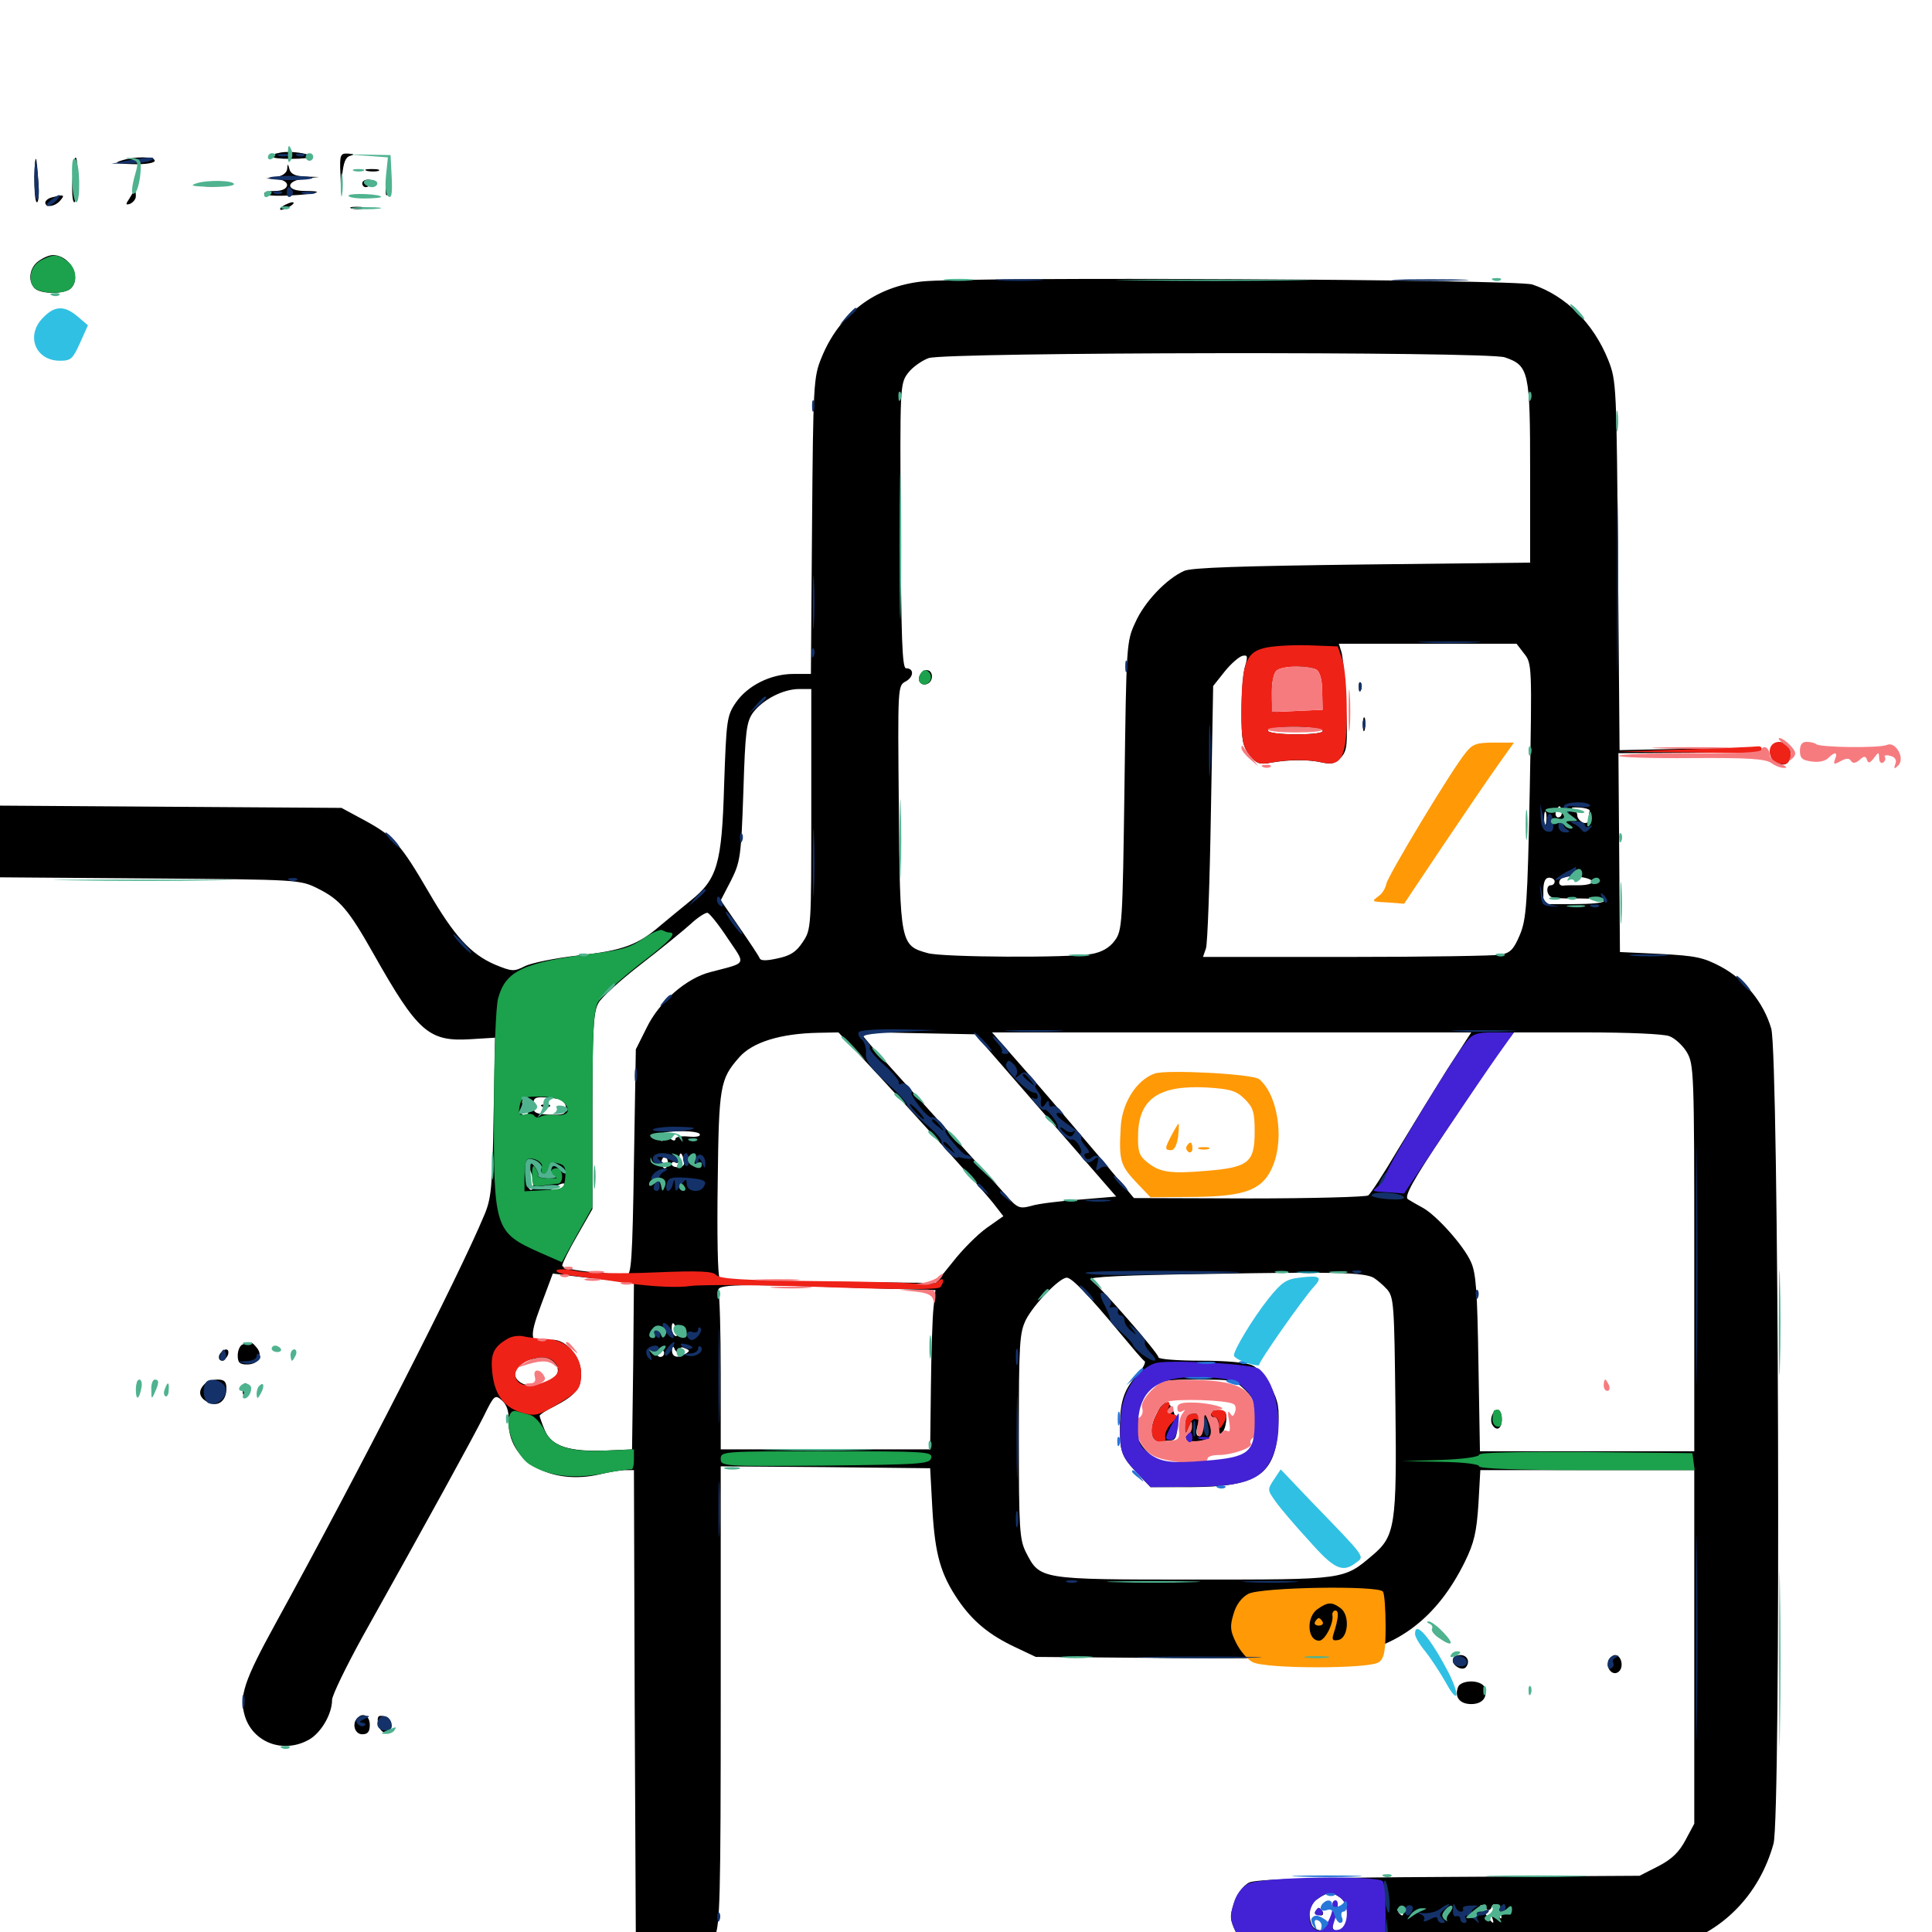 <svg xmlns="http://www.w3.org/2000/svg" viewBox="0 -1000 1000 1000">
	<path fill="#000000" d="M145.508 -921.094C136.914 -919.531 139.453 -917.773 150.391 -917.773C156.641 -917.773 161.328 -918.359 160.938 -918.945C159.961 -920.703 150.391 -921.875 145.508 -921.094ZM17.773 -908.594C17.773 -901.172 18.164 -895.312 19.141 -895.312C19.922 -895.312 20.312 -899.414 19.922 -904.688C18.945 -920.703 18.164 -922.07 17.773 -908.594ZM176.172 -910.547L176.562 -900.195L177.148 -909.375C177.734 -915.82 178.906 -918.75 181.25 -919.336C183.594 -919.922 183.398 -920.312 180.273 -920.508C176.172 -920.703 175.781 -919.922 176.172 -910.547ZM37.5 -907.031C37.109 -900.586 37.5 -895.312 38.477 -895.312C39.258 -895.312 40.039 -900.586 40.234 -907.031C40.234 -922.266 38.281 -922.266 37.5 -907.031ZM62.5 -916.797C58.789 -915.625 60.352 -915.234 68.945 -915.039C75.195 -914.844 80.078 -915.625 80.078 -916.797C80.078 -919.141 69.531 -919.141 62.5 -916.797ZM148.633 -912.5C148.438 -910.547 146.289 -908.984 143.164 -908.398L137.695 -907.617L143.164 -907.227C150.781 -906.836 150.195 -901.172 142.578 -901.172C139.453 -901.172 136.719 -900.586 136.719 -899.805C136.719 -898.828 142.578 -898.438 149.805 -898.828C163.672 -899.414 169.531 -901.172 157.617 -901.172C147.656 -901.172 147.656 -906.445 157.812 -907.617L165.039 -908.398L157.812 -908.594C152.93 -908.789 150.391 -909.961 149.805 -912.5C149.023 -915.43 148.828 -915.43 148.633 -912.5ZM70.703 -908.008C70.703 -904.883 71.094 -903.711 71.68 -905.664C72.07 -907.422 72.07 -910.156 71.68 -911.523C71.094 -912.695 70.703 -911.328 70.703 -908.008ZM190.039 -911.523C188.086 -912.109 189.258 -912.5 192.383 -912.5C195.703 -912.5 197.07 -912.109 195.898 -911.523C194.531 -911.133 191.797 -911.133 190.039 -911.523ZM187.5 -905.078C187.5 -904.102 188.281 -903.125 189.258 -903.125C190.43 -903.125 191.797 -904.102 192.383 -905.078C192.969 -906.25 192.188 -907.031 190.625 -907.031C188.867 -907.031 187.5 -906.25 187.5 -905.078ZM199.609 -902.148C199.609 -899.023 200 -897.852 200.586 -899.805C200.977 -901.562 200.977 -904.297 200.586 -905.664C200 -906.836 199.609 -905.469 199.609 -902.148ZM104.102 -903.711C100.977 -904.102 103.516 -904.492 109.375 -904.492C115.234 -904.492 117.773 -904.102 114.844 -903.711C111.719 -903.32 107.031 -903.32 104.102 -903.711ZM66.992 -897.266C64.844 -894.141 65.039 -893.75 67.383 -894.531C68.945 -895.312 70.312 -896.875 70.312 -898.438C70.312 -902.148 69.727 -901.953 66.992 -897.266ZM26.953 -897.852C25 -897.461 23.438 -896.094 23.438 -895.117C23.438 -892.383 28.516 -892.969 31.25 -896.289C33.789 -899.219 33.008 -899.414 26.953 -897.852ZM146.484 -893.359C144.922 -892.383 144.531 -891.406 145.508 -891.406C146.68 -891.406 148.828 -892.383 150.391 -893.359C151.953 -894.336 152.539 -895.312 151.367 -895.312C150.391 -895.312 148.047 -894.336 146.484 -893.359ZM182.227 -891.992C180.273 -892.578 181.445 -892.969 184.57 -892.969C187.891 -892.969 189.258 -892.578 188.086 -891.992C186.719 -891.602 183.984 -891.602 182.227 -891.992ZM19.922 -864.844C15.234 -861.523 14.258 -854.492 17.969 -850.781C21.094 -847.656 33.594 -847.656 36.719 -850.781C42.383 -856.445 36.133 -867.969 27.344 -867.969C25.586 -867.969 22.266 -866.602 19.922 -864.844ZM477.148 -854.297C452.734 -851.562 434.375 -837.5 425.195 -814.844C421.094 -804.883 420.898 -801.172 420.312 -727.93L419.727 -651.172H410.742C398.828 -651.172 386.914 -645.117 380.859 -636.328C376.172 -629.492 375.977 -627.148 374.805 -593.75C373.633 -552.734 371.289 -544.922 357.422 -533.789C352.93 -530.078 345.898 -524.414 341.992 -521.094C330.273 -510.938 322.461 -508.008 299.414 -505.469C287.305 -504.102 274.805 -501.562 271.484 -499.805C266.016 -497.07 265.039 -497.07 256.055 -500.781C243.555 -506.25 235.156 -515.43 221.875 -538.281C207.422 -563.086 203.711 -567.188 189.062 -575.195L176.758 -581.836L88.281 -582.422L0 -583.008V-564.453V-545.898L77.734 -545.312C154.688 -544.727 155.273 -544.727 164.648 -540.039C175.977 -534.375 180.469 -529.102 193.359 -506.25C216.211 -465.82 221.875 -460.742 243.555 -462.109L256.25 -462.891L255.469 -421.875C254.883 -385.547 254.297 -379.492 250.586 -370.898C237.5 -339.453 186.133 -238.867 142.773 -159.961C126.367 -130.078 123.633 -122.07 126.758 -111.719C131.055 -97.852 147.07 -91.992 160.352 -99.805C166.406 -103.516 171.875 -112.891 171.875 -120.117C171.875 -122.461 179.102 -137.305 187.695 -152.93C221.68 -213.672 244.922 -256.055 250.391 -266.992C255.859 -278.125 256.25 -278.32 259.961 -275C262.305 -272.852 263.477 -269.336 263.281 -264.648C262.5 -243.945 284.961 -230.859 310.547 -236.914C315.43 -238.086 321.289 -239.062 323.633 -239.062H328.125L328.516 -117.969L329.102 3.125L335.156 9.18C340.234 14.258 342.969 15.234 349.609 15.234C359.766 15.039 365.625 11.328 369.922 2.539C372.656 -3.516 373.047 -16.797 373.047 -122.656V-241.016L427.344 -240.625L481.445 -240.039L482.617 -218.555C483.984 -195.312 486.914 -185.156 495.898 -171.875C503.516 -160.742 512.109 -153.711 525.391 -147.461L536.133 -142.383L606.641 -141.797C646.094 -141.406 684.375 -141.992 693.359 -142.969C722.852 -146.484 743.75 -162.305 758.203 -191.602C763.086 -201.562 764.258 -207.031 765.234 -221.484L766.211 -239.062H821.484H876.953V-147.656V-56.055L872.461 -47.656C869.141 -41.406 865.43 -37.695 858.203 -33.984L848.633 -29.102L750 -28.516C678.125 -28.125 650.195 -27.344 646.484 -25.586C643.555 -24.023 640.625 -20.117 638.867 -15.234C636.328 -8.008 636.523 -6.641 639.844 0.391C641.797 4.492 645.703 8.984 648.242 10.352C655.859 14.062 850.781 11.719 865.234 7.617C891.211 0.586 910.547 -18.945 917.969 -45.703C921.875 -59.57 920.703 -454.297 916.797 -467.578C912.891 -481.055 903.125 -492.969 890.82 -499.609C881.641 -504.492 877.734 -505.273 859.375 -506.25L838.477 -507.227L838.086 -558.594L837.695 -610.156L873.438 -610.352C893.164 -610.547 909.766 -610.547 910.742 -610.352C911.523 -610.352 912.109 -610.742 912.109 -611.523C912.109 -612.5 895.508 -612.891 875.195 -612.5L838.281 -611.719L837.5 -707.227C836.719 -800.586 836.719 -802.734 832.422 -813.672C824.805 -832.617 810.547 -846.875 793.164 -852.734C785.156 -855.469 498.828 -856.836 477.148 -854.297ZM778.906 -815.039C791.406 -810.742 791.992 -807.812 791.992 -755.664V-708.789L705.078 -707.812C643.359 -707.031 616.602 -706.25 612.891 -704.492C603.711 -700.391 592.383 -688.477 587.695 -677.93C583.008 -667.969 583.008 -666.406 582.031 -593.164C581.055 -521.289 580.859 -518.359 576.953 -513.086C574.219 -509.375 570.312 -507.227 565.234 -506.25C553.32 -504.102 488.086 -504.492 480.273 -506.641C466.016 -510.547 465.82 -511.523 465.234 -582.227C464.648 -644.531 464.648 -645.117 468.75 -647.266C473.047 -649.609 473.242 -654.102 468.945 -654.102C466.992 -654.102 466.406 -669.922 466.211 -727.734C465.82 -799.609 465.82 -801.367 469.922 -806.836C472.07 -809.766 476.953 -813.281 480.664 -814.648C489.648 -817.773 769.922 -818.164 778.906 -815.039ZM788.867 -661.719C792.969 -656.641 792.969 -655.273 791.797 -590.82C790.625 -531.836 790.039 -524.219 786.719 -516.211C783.594 -508.789 781.836 -506.836 776.953 -505.859C773.633 -505.273 737.695 -504.688 696.875 -504.688H622.656L624.219 -509.18C625 -511.523 626.172 -542.969 626.758 -579.297L627.93 -644.922L633.984 -652.539C637.305 -656.641 641.406 -660.156 643.164 -660.547C645.898 -661.133 645.898 -660.156 644.336 -654.688C643.359 -651.172 642.578 -640.625 642.578 -631.445C642.578 -617.188 643.164 -613.867 646.68 -609.18C650.391 -604.688 651.953 -604.102 658.008 -605.273C667.188 -606.836 677.148 -607.031 684.57 -605.273C689.258 -604.297 691.406 -604.883 694.141 -608.008C697.266 -611.523 697.656 -614.453 696.68 -634.961C696.289 -647.656 695.117 -659.961 694.336 -662.5L692.969 -666.797H738.867H784.961ZM683.203 -652.734C684.57 -651.367 685.547 -646.289 685.547 -641.211V-631.836L676.758 -630.469C671.875 -629.883 665.82 -629.883 663.086 -630.469C658.594 -631.641 658.203 -632.617 658.203 -642.188C658.203 -647.852 658.789 -653.125 659.57 -653.711C661.719 -656.055 680.664 -655.273 683.203 -652.734ZM419.922 -581.055C419.922 -519.531 419.922 -518.945 415.43 -512.305C412.109 -507.227 408.984 -505.273 402.344 -503.906C396.289 -502.539 393.555 -502.734 393.164 -504.102C392.578 -505.469 387.891 -512.5 382.617 -520.117L373.047 -533.984L378.32 -544.141C383.203 -553.906 383.594 -556.445 384.766 -590.234C385.742 -621.68 386.328 -626.367 389.844 -631.25C394.922 -637.891 405.273 -643.359 413.672 -643.359H419.922ZM684.57 -621.875C685.352 -620.703 680.273 -619.922 671.094 -619.922C662.5 -619.922 656.25 -620.703 656.25 -621.875C656.25 -623.047 662.109 -623.828 669.727 -623.828C677.344 -623.828 683.984 -623.047 684.57 -621.875ZM807.812 -577.539C805.859 -575.586 804.102 -578.516 805.859 -581.055C807.031 -583.203 807.422 -583.203 808.203 -581.055C808.594 -579.688 808.398 -578.125 807.812 -577.539ZM822.852 -580.273C822.461 -579.492 822.266 -577.539 822.266 -575.977C822.266 -574.219 821.094 -573.633 819.336 -574.219C817.773 -575 816.406 -576.562 816.406 -577.93C816.406 -579.297 815.234 -581.055 814.062 -581.445C812.695 -582.031 814.258 -582.227 817.383 -582.031C820.703 -581.836 823.047 -581.055 822.852 -580.273ZM800.195 -573.633C799.609 -571.68 799.219 -572.852 799.219 -575.977C799.219 -579.297 799.609 -580.664 800.195 -579.492C800.586 -578.125 800.586 -575.391 800.195 -573.633ZM812.5 -574.805C813.672 -577.148 813.867 -578.906 812.695 -578.906C810.742 -578.906 808.008 -573.047 809.375 -571.68C809.766 -571.094 811.133 -572.656 812.5 -574.805ZM806.055 -570.703C806.641 -572.07 806.445 -573.828 805.859 -574.414C805.273 -575.195 804.688 -574.023 804.883 -571.875C804.883 -569.727 805.469 -569.141 806.055 -570.703ZM824.219 -543.555C824.219 -542.578 821.094 -541.797 817.383 -541.797C813.672 -541.797 809.961 -541.797 809.18 -541.602C805.859 -541.406 806.641 -545.508 809.961 -546.094C815.234 -547.07 824.219 -545.508 824.219 -543.555ZM804.688 -543.75C804.688 -542.773 803.906 -541.797 802.734 -541.797C800 -541.797 800.391 -536.523 803.32 -535.547C804.492 -535.156 811.133 -534.766 817.773 -534.961C824.609 -534.961 830.078 -534.375 830.078 -533.594C830.078 -532.617 823.047 -532.031 814.453 -532.031H798.828V-538.867C798.828 -543.555 799.805 -545.703 801.758 -545.703C803.32 -545.703 804.688 -544.922 804.688 -543.75ZM376.562 -514.453C386.133 -500.195 387.109 -501.953 367.773 -496.875C355.273 -493.75 341.211 -481.445 334.766 -468.164L329.102 -456.836L328.125 -398.242C327.344 -347.656 326.758 -339.648 324.219 -340.039C322.656 -340.234 314.453 -340.82 306.25 -341.602C297.656 -342.383 291.016 -343.75 291.016 -344.922C291.016 -346.094 294.531 -353.125 298.828 -360.547L306.641 -374.219V-425C306.641 -467.773 307.227 -476.562 309.766 -480.859C311.328 -483.789 321.289 -492.773 331.641 -500.781C341.992 -508.789 353.516 -518.164 357.422 -521.68C361.133 -525.195 365.234 -527.734 366.211 -527.539C367.383 -527.148 372.07 -521.289 376.562 -514.453ZM448.047 -450.586C469.922 -427.148 507.617 -385.352 513.867 -377.539L519.336 -370.508L510.742 -364.453C506.055 -361.133 498.242 -353.32 493.359 -347.07L484.375 -335.938L429.297 -336.523C398.828 -336.719 373.242 -337.695 372.461 -338.672C371.484 -339.453 371.094 -361.523 371.484 -387.695C372.07 -438.086 372.656 -441.406 382.617 -452.734C389.453 -460.547 403.906 -465.039 423.438 -465.43L433.984 -465.625ZM541.211 -422.656L577.734 -380.664L558.984 -379.102C548.633 -378.32 537.109 -376.953 533.594 -375.781C527.539 -374.219 526.562 -374.609 519.922 -382.227C516.016 -386.719 500.391 -403.906 485.352 -420.508C470.312 -437.109 455.078 -454.102 451.367 -458.203L444.922 -465.82L474.805 -465.234L504.688 -464.648ZM749.219 -446.68C742.578 -436.133 731.055 -417.383 723.633 -405.078C716.406 -392.773 709.375 -382.031 708.203 -381.25C707.031 -380.469 679.297 -379.688 646.484 -379.688L586.914 -379.883L571.094 -398.828C562.305 -409.18 545.898 -428.516 534.375 -441.797L513.477 -465.625H637.5H761.523ZM864.062 -463.672C866.797 -462.695 870.898 -458.984 873.047 -455.469C876.758 -449.219 876.953 -445.508 876.953 -349.023V-248.828H821.484H766.016L765.234 -294.336C764.648 -331.25 764.062 -341.016 761.328 -346.875C757.617 -355.273 743.555 -370.898 736.523 -374.805C733.594 -376.367 730.273 -378.32 728.711 -379.297C726.758 -380.664 731.055 -388.672 748.047 -414.062C760.156 -432.227 773.047 -451.172 776.758 -456.445L783.594 -465.625H821.289C842.188 -465.625 861.328 -464.844 864.062 -463.672ZM273.438 -430.469C273.438 -429.492 272.461 -428.516 271.289 -428.516C270.312 -428.516 269.922 -429.492 270.508 -430.469C271.094 -431.641 272.07 -432.422 272.656 -432.422C273.047 -432.422 273.438 -431.641 273.438 -430.469ZM289.648 -431.055C291.406 -430.664 292.969 -428.516 292.969 -426.562C292.969 -423.242 291.602 -422.852 284.375 -423.047C276.953 -423.438 275.977 -424.023 275.977 -427.93C275.977 -431.445 276.953 -432.227 281.055 -432.031C283.789 -432.031 287.695 -431.445 289.648 -431.055ZM273.438 -424.609C273.438 -423.633 272.656 -422.656 271.484 -422.656C270.508 -422.656 269.531 -423.633 269.531 -424.609C269.531 -425.781 270.508 -426.562 271.484 -426.562C272.656 -426.562 273.438 -425.781 273.438 -424.609ZM362.109 -413.086C362.891 -411.914 360.742 -411.328 356.445 -411.719C352.734 -412.109 349.609 -411.523 349.609 -410.547C349.609 -409.375 348.438 -409.375 346.875 -410.742C344.727 -412.5 343.945 -412.5 343.359 -410.547C342.773 -408.789 342.188 -408.984 341.406 -411.133C340.625 -413.281 342.578 -414.062 350.586 -414.453C356.445 -414.648 361.523 -414.062 362.109 -413.086ZM353.906 -399.609C354.688 -397.266 353.711 -396.094 351.367 -395.898C349.219 -395.703 347.656 -396.484 347.656 -397.461C347.656 -398.633 348.633 -398.828 349.609 -398.242C350.781 -397.656 351.562 -398.438 351.562 -400C351.562 -404.102 352.93 -403.906 353.906 -399.609ZM345.703 -398.242C345.703 -396.68 344.922 -395.312 344.141 -395.312C343.164 -395.312 342.383 -396.68 342.383 -398.242C342.383 -399.805 343.164 -401.172 344.141 -401.172C344.922 -401.172 345.703 -399.805 345.703 -398.242ZM358.984 -396.289C359.57 -396.875 358.984 -398.438 357.617 -399.805C355.664 -401.562 355.469 -401.367 356.641 -398.633C357.227 -396.68 358.398 -395.703 358.984 -396.289ZM279.492 -394.727C280.859 -396.094 281.445 -397.656 280.859 -398.242C280.273 -398.828 279.102 -397.852 278.516 -395.898C277.344 -393.164 277.539 -392.969 279.492 -394.727ZM292.969 -395.312C292.969 -396.484 291.992 -397.266 290.82 -397.266C289.844 -397.266 289.453 -396.484 290.039 -395.312C290.625 -394.336 291.602 -393.359 292.188 -393.359C292.578 -393.359 292.969 -394.336 292.969 -395.312ZM275.781 -389.453C276.367 -385.742 275.977 -383.789 274.609 -384.18C272.266 -384.961 271.289 -395.312 273.438 -395.312C274.219 -395.312 275.391 -392.578 275.781 -389.453ZM291.992 -385.547C291.406 -384.57 289.258 -383.594 287.5 -383.594C284.57 -383.594 284.57 -383.984 287.109 -385.547C291.016 -388.086 293.555 -388.086 291.992 -385.547ZM710.938 -338.672C712.5 -337.695 715.625 -335.156 717.773 -332.812C721.484 -328.711 721.68 -325.195 722.266 -272.656C723.047 -210.547 722.07 -204.883 710.547 -195.117C695.312 -182.227 696.68 -182.422 617.969 -182.422C537.891 -182.422 538.281 -182.422 531.055 -196.484C527.734 -203.125 527.344 -208.398 527.344 -256.641C527.344 -305.078 527.734 -310.156 531.055 -316.992C535.352 -325.195 548.438 -338.672 552.148 -338.672C554.883 -338.672 564.062 -328.906 580.273 -309.375C586.133 -302.344 591.406 -296.094 592.383 -295.508C593.359 -294.922 591.406 -291.406 588.086 -287.695C582.227 -281.25 579.883 -275 579.688 -263.477C579.492 -249.219 580.273 -246.484 587.695 -238.477L595.508 -230.273H616.797C650.781 -230.469 659.961 -236.719 661.523 -260.352C662.305 -271.094 661.719 -274.805 657.812 -282.031C655.273 -286.914 651.172 -291.992 648.438 -293.164C645.508 -294.727 635.156 -295.703 621.68 -295.703C609.57 -295.703 599.609 -296.484 599.609 -297.461C599.609 -299.609 568.75 -334.961 564.453 -337.695C562.5 -339.062 582.031 -340.039 625.977 -340.625C691.016 -341.797 705.664 -341.406 710.938 -338.672ZM315.039 -337.5L328.125 -336.328L327.734 -292.969L327.148 -249.805L314.062 -249.219C294.727 -248.438 285.547 -251.367 282.031 -259.57C280.469 -263.281 279.297 -266.797 279.297 -267.188C279.297 -267.773 282.812 -270.117 286.914 -272.07C297.852 -277.734 300.781 -281.445 300.781 -289.062C300.781 -298.438 291.602 -308.203 284.375 -306.25C274.219 -303.711 273.438 -307.031 280.078 -324.609L286.133 -340.82L293.945 -339.844C298.242 -339.258 307.617 -338.281 315.039 -337.5ZM444.727 -333.398L484.18 -332.227L483.203 -323.242C482.617 -318.359 482.031 -299.805 481.836 -282.031L481.445 -249.805H427.344H373.047V-289.258C373.047 -310.938 372.461 -329.883 371.875 -331.641C370.508 -335.352 380.469 -335.547 444.727 -333.398ZM350.195 -311.328C350.781 -309.18 350.391 -307.812 349.414 -308.594C348.438 -309.18 347.656 -310.938 347.656 -312.5C347.656 -316.406 349.023 -315.82 350.195 -311.328ZM344.531 -310.352C343.75 -311.914 342.578 -313.281 341.602 -313.281C340.82 -313.281 340.43 -311.914 341.016 -310.352C341.797 -308.789 342.969 -307.422 343.945 -307.422C344.727 -307.422 345.117 -308.789 344.531 -310.352ZM351.758 -299.609C352.93 -299.609 353.125 -300.391 352.539 -301.562C351.953 -302.734 352.734 -302.93 354.492 -302.148C357.031 -301.172 357.227 -300.781 355.078 -299.414C350.977 -296.68 347.656 -297.461 347.852 -301.172C347.852 -303.125 348.438 -303.516 349.023 -302.148C349.414 -300.781 350.781 -299.609 351.758 -299.609ZM343.75 -299.609C343.75 -298.633 342.969 -297.656 341.797 -297.656C340.82 -297.656 339.844 -298.633 339.844 -299.609C339.844 -300.781 340.82 -301.562 341.797 -301.562C342.969 -301.562 343.75 -300.781 343.75 -299.609ZM287.891 -293.359C290.625 -289.062 286.719 -284.961 278.125 -283.008C271.289 -281.641 265.039 -285.938 266.797 -290.625C269.336 -297.461 284.18 -299.219 287.891 -293.359ZM644.727 -280.273C649.219 -275.586 650.391 -272.852 650.391 -265.625C650.391 -255.469 647.461 -247.656 642.773 -245.703C641.016 -245.117 630.664 -243.945 619.727 -243.359L599.805 -242.383L593.945 -248.438C587.109 -255.273 586.133 -262.5 590.82 -273.828C595.508 -284.766 598.047 -285.938 619.727 -285.938C638.477 -285.938 639.062 -285.742 644.727 -280.273ZM693.75 -17.773C699.805 -13.086 698.633 -0.781 691.992 -0.781C690.039 -0.781 689.258 -1.953 690.039 -4.688C690.625 -6.836 690.234 -8.203 689.258 -7.422C688.281 -6.836 687.5 -5.078 687.5 -3.516C687.5 0.195 680.469 0 678.906 -3.906C676.758 -9.766 677.734 -14.258 682.031 -17.188C687.305 -20.898 689.453 -20.898 693.75 -17.773ZM737.305 -10.938C737.891 -11.523 736.914 -12.695 734.961 -13.281C732.227 -14.453 732.031 -14.258 733.789 -12.305C735.156 -10.938 736.719 -10.352 737.305 -10.938ZM746.094 -13.672C746.094 -14.062 745.312 -14.453 744.141 -14.453C743.164 -14.453 742.188 -13.477 742.188 -12.305C742.188 -11.328 743.164 -10.938 744.141 -11.523C745.312 -12.109 746.094 -13.086 746.094 -13.672ZM772.07 -12.891C772.852 -14.844 773.633 -14.844 775.195 -12.5C776.367 -10.938 777.148 -8.789 777.148 -7.617C777.148 -6.641 776.562 -6.836 775.977 -8.203C775.586 -9.375 774.219 -10.547 773.047 -10.547C771.875 -10.547 771.484 -9.18 772.266 -7.617C774.023 -3.125 772.266 -4.102 768.359 -10.156C765.625 -14.258 765.625 -14.844 767.969 -12.891C770.508 -10.938 771.289 -10.938 772.07 -12.891ZM783.203 -12.5C783.203 -13.672 782.227 -14.453 781.055 -14.453C780.078 -14.453 779.688 -13.672 780.273 -12.5C780.859 -11.523 781.836 -10.547 782.422 -10.547C782.812 -10.547 783.203 -11.523 783.203 -12.5ZM726.562 -10.547C726.562 -9.57 726.172 -8.594 725.781 -8.594C725.195 -8.594 724.219 -9.57 723.633 -10.547C723.047 -11.719 723.438 -12.5 724.414 -12.5C725.586 -12.5 726.562 -11.719 726.562 -10.547ZM783.203 -7.812C783.203 -8.203 782.422 -8.594 781.25 -8.594C780.273 -8.594 779.297 -7.617 779.297 -6.445C779.297 -5.469 780.273 -5.078 781.25 -5.664C782.422 -6.25 783.203 -7.227 783.203 -7.812ZM475.977 -650.195C474.609 -647.07 477.539 -644.531 480.469 -646.289C483.398 -648.047 482.812 -653.125 479.688 -653.125C478.125 -653.125 476.562 -651.758 475.977 -650.195ZM703.32 -644.141C703.32 -641.992 703.906 -641.406 704.492 -642.969C705.078 -644.336 704.883 -646.094 704.297 -646.68C703.711 -647.461 703.125 -646.289 703.32 -644.141ZM705.469 -624.805C705.469 -621.68 705.859 -620.508 706.445 -622.461C706.836 -624.219 706.836 -626.953 706.445 -628.32C705.859 -629.492 705.469 -628.125 705.469 -624.805ZM772.266 -267.383C771.68 -265.82 771.68 -263.672 772.461 -262.5C774.609 -258.984 777.344 -260.352 777.344 -265.43C777.344 -270.703 774.023 -272.07 772.266 -267.383ZM280.859 -427.148C279.297 -427.734 279.883 -428.32 282.031 -428.32C284.18 -428.516 285.352 -427.93 284.57 -427.344C283.984 -426.758 282.227 -426.562 280.859 -427.148ZM594.922 -274.609C594.336 -273.633 593.359 -268.945 592.969 -264.258C591.992 -255.859 592.188 -256.445 595.703 -269.922C597.266 -275.977 597.07 -277.93 594.922 -274.609ZM598.633 -268.164C594.727 -260.742 595.508 -253.711 600.195 -253.906C601.953 -254.102 604.883 -254.297 606.445 -254.492C611.914 -254.883 608.398 -274.219 602.93 -274.219C602.148 -274.219 600.195 -271.484 598.633 -268.164ZM615.82 -268.945C613.086 -267.969 612.305 -255.469 614.844 -253.906C617.383 -252.344 631.25 -256.25 633.008 -258.984C633.984 -260.352 634.766 -263.477 634.766 -266.016C634.766 -269.922 633.789 -270.312 626.562 -269.922C621.875 -269.922 616.992 -269.336 615.82 -268.945ZM622.656 -261.523C622.656 -258.789 621.875 -256.641 620.898 -256.641C618.945 -256.641 618.75 -258.984 620.312 -263.281C622.07 -267.578 622.656 -267.188 622.656 -261.523ZM681.641 -10.547C681.641 -9.57 682.617 -8.594 683.789 -8.594C684.766 -8.594 685.156 -9.57 684.57 -10.547C683.984 -11.719 683.008 -12.5 682.422 -12.5C682.031 -12.5 681.641 -11.719 681.641 -10.547ZM916.992 -611.914C915.625 -607.812 918.359 -604.297 923.047 -604.297C926.562 -604.297 928.125 -610.352 925.586 -613.281C922.266 -617.188 918.359 -616.602 916.992 -611.914ZM125.586 -304.102C124.219 -303.711 123.047 -300.977 123.047 -298.438C123.047 -294.727 124.023 -293.75 127.93 -293.75C133.789 -293.75 136.328 -298.438 132.812 -302.539C130.273 -305.664 129.492 -305.859 125.586 -304.102ZM114.648 -300.195C112.695 -298.438 112.891 -295.703 115.039 -295.703C116.016 -295.703 117.188 -297.07 117.969 -298.633C118.945 -301.562 116.992 -302.539 114.648 -300.195ZM70.703 -281.055C70.703 -277.93 71.094 -276.758 71.68 -278.711C72.07 -280.469 72.07 -283.203 71.68 -284.57C71.094 -285.742 70.703 -284.375 70.703 -281.055ZM105.859 -283.594C102.344 -280.078 102.93 -276.562 107.617 -274.219C112.695 -271.484 117.188 -274.805 117.188 -281.25C117.188 -284.766 116.211 -285.938 112.695 -285.938C110.156 -285.938 107.227 -284.961 105.859 -283.594ZM125.586 -280.078C125.781 -275.977 127.539 -276.562 128.125 -281.055C128.32 -282.617 127.734 -283.984 126.953 -283.984C125.977 -283.984 125.391 -282.227 125.586 -280.078ZM751.953 -140.625C751.953 -137.695 756.641 -135.156 758.594 -136.914C761.133 -139.648 759.57 -143.359 755.859 -143.359C753.711 -143.359 751.953 -142.188 751.953 -140.625ZM832.617 -140.234C831.055 -136.133 835.156 -132.031 838.086 -134.961C840.625 -137.5 839.062 -143.359 835.938 -143.359C834.766 -143.359 833.398 -141.992 832.617 -140.234ZM754.688 -126.758C752.734 -121.68 755.469 -117.969 761.523 -117.969C767.383 -117.969 770.312 -121.68 768.359 -126.758C767.578 -128.516 764.648 -129.688 761.523 -129.688C758.203 -129.688 755.273 -128.516 754.688 -126.758ZM184.961 -110.742C182.031 -107.812 183.594 -102.344 187.5 -102.344C190.43 -102.344 191.406 -103.711 191.406 -107.227C191.406 -111.914 187.891 -113.867 184.961 -110.742ZM195.703 -107.812C196.094 -105.469 197.656 -103.32 199.219 -103.32C203.516 -103.32 202.93 -110.938 198.633 -111.719C195.703 -112.305 195.117 -111.523 195.703 -107.812Z"/>
	<path fill="#ff9906" d="M758.594 -610.352C751.367 -601.562 718.555 -547.07 717.578 -542.578C717.188 -540.43 715.43 -537.305 713.477 -536.133C709.766 -533.203 709.57 -533.398 719.336 -532.812L726.758 -532.227L746.484 -561.719C757.422 -577.93 770.117 -596.68 775 -603.516L783.594 -615.625H773.047C764.258 -615.625 762.109 -614.844 758.594 -610.352ZM597.656 -444.336C588.281 -441.016 580.664 -429.102 580.078 -416.406C579.102 -399.609 579.883 -396.875 587.695 -388.477L595.508 -380.273L617.578 -380.469C644.922 -380.664 653.906 -384.18 658.984 -396.875C664.844 -411.523 661.133 -433.594 651.758 -441.406C648.633 -444.141 603.711 -446.484 597.656 -444.336ZM644.336 -431.055C648.633 -426.758 649.414 -424.414 649.414 -414.258C649.414 -398.242 646.289 -395.703 624.023 -393.945C605.469 -392.383 600.195 -393.164 593.555 -398.633C589.648 -401.758 588.867 -404.102 589.062 -412.305C589.258 -431.25 599.805 -438.477 624.805 -437.109C637.109 -436.328 640.039 -435.352 644.336 -431.055ZM606.445 -412.5C602.734 -405.469 602.734 -404.688 606.25 -404.688C607.812 -404.688 609.18 -407.422 609.766 -411.523C610.156 -415.234 610.352 -418.359 609.961 -418.359C609.766 -418.359 608.203 -415.82 606.445 -412.5ZM614.258 -406.836C613.672 -405.859 614.062 -404.492 615.234 -403.711C616.211 -403.125 617.188 -403.906 617.188 -405.469C617.188 -408.984 616.016 -409.57 614.258 -406.836ZM620.703 -405.273C619.336 -405.859 620.312 -406.25 623.047 -406.25C625.781 -406.25 626.758 -405.859 625.586 -405.273C624.219 -404.883 621.875 -404.883 620.703 -405.273ZM646.094 -175C642.773 -173.242 639.844 -169.531 638.477 -164.648C636.523 -158.203 636.719 -155.859 639.844 -149.609C641.992 -145.312 645.703 -141.016 648.438 -139.648C655.273 -136.133 708.984 -136.133 713.672 -139.648C716.406 -141.602 717.188 -145.117 717.188 -158.203C717.188 -166.992 716.602 -175 715.82 -176.172C713.867 -179.492 652.539 -178.516 646.094 -175ZM693.945 -167.578C698.828 -163.867 697.852 -152.148 692.773 -151.172C689.844 -150.586 689.258 -151.172 690.234 -154.297C692.773 -162.109 693.164 -166.406 691.211 -166.406C690.234 -166.406 689.453 -165.234 689.648 -164.062C690.43 -159.766 685.742 -150.781 682.812 -150.781C676.562 -150.781 675.977 -163.086 682.031 -167.188C687.305 -170.898 689.453 -170.898 693.945 -167.578ZM680.664 -160.547C680.078 -159.57 680.859 -158.594 682.617 -158.594C684.375 -158.594 685.156 -159.57 684.57 -160.547C683.984 -161.719 683.008 -162.5 682.617 -162.5C682.227 -162.5 681.25 -161.719 680.664 -160.547Z"/>
	<path fill="#ef2218" d="M653.906 -664.453C644.727 -662.109 642.578 -655.664 642.578 -631.445C642.578 -617.188 643.164 -613.867 646.68 -609.18C650.391 -604.688 651.953 -604.102 658.008 -605.273C667.188 -607.031 677.148 -607.031 684.766 -605.273C694.727 -603.125 697.266 -608.789 697.07 -632.617C697.07 -643.359 696.094 -655.078 694.727 -658.789L692.383 -665.43L676.758 -666.016C668.164 -666.211 657.812 -665.625 653.906 -664.453ZM681.445 -653.32C683.203 -652.148 684.375 -648.047 684.375 -641.992L684.57 -632.617L671.484 -632.031L658.203 -631.445V-641.016C658.203 -646.094 659.18 -651.367 660.547 -652.734C663.281 -655.469 677.539 -655.859 681.445 -653.32ZM684.57 -621.875C685.352 -620.703 680.273 -619.922 671.094 -619.922C662.5 -619.922 656.25 -620.703 656.25 -621.875C656.25 -623.047 662.109 -623.828 669.727 -623.828C677.344 -623.828 683.984 -623.047 684.57 -621.875ZM917.383 -614.648C914.844 -612.305 916.016 -606.641 919.141 -605.469C923.828 -603.711 925.195 -604.102 926.562 -607.422C928.711 -612.891 921.289 -618.555 917.383 -614.648ZM872.07 -612.109C891.406 -612.695 908.398 -613.477 909.766 -613.672C911.328 -613.867 912.109 -613.086 911.719 -611.914C911.328 -610.742 910.352 -609.961 909.57 -609.961C908.789 -610.156 892.188 -610.352 872.656 -610.547L836.914 -610.938ZM288.086 -342.383C287.5 -341.602 290.82 -340.43 295.312 -339.844C300 -339.258 313.477 -337.5 325.195 -335.742C338.477 -333.984 350.781 -333.398 357.422 -334.375C363.281 -335.156 394.531 -334.961 426.758 -333.789C465.82 -332.422 485.742 -332.422 486.719 -333.789C489.258 -337.305 488.281 -339.258 485.352 -336.719C483.594 -335.352 479.883 -334.766 476.172 -335.352C472.656 -336.133 447.852 -336.719 421.289 -336.914C383.984 -337.305 372.461 -338.086 370.703 -340.039C369.141 -341.992 362.305 -342.383 339.062 -341.406C322.266 -340.625 305.078 -341.016 299.219 -341.992C293.555 -343.164 288.477 -343.359 288.086 -342.383ZM262.695 -307.031C255.273 -302.734 253.711 -299.023 254.883 -288.867C256.25 -277.539 261.328 -271.094 270.898 -268.555C276.758 -266.992 278.906 -267.383 287.695 -272.656C299.609 -279.688 300.781 -281.055 300.781 -289.258C300.781 -298.438 293.359 -306.25 283.984 -306.836C279.688 -307.031 274.219 -307.617 271.484 -308.203C268.75 -308.984 264.844 -308.398 262.695 -307.031ZM286.719 -295.312C290.82 -291.211 289.258 -287.695 282.031 -284.766C274.609 -281.641 268.555 -282.422 266.992 -286.719C264.258 -293.945 280.859 -301.172 286.719 -295.312ZM598.633 -268.164C594.727 -260.938 595.508 -254.297 600.195 -253.516C602.539 -253.125 603.516 -254.102 603.125 -256.25C602.734 -258.008 604.297 -261.328 606.445 -263.477C609.961 -266.992 609.961 -267.383 607.031 -267.969C605.078 -268.359 604.102 -269.727 604.883 -271.484C606.836 -276.758 601.562 -274.219 598.633 -268.164ZM626.953 -268.359C626.953 -267.383 627.93 -266.406 628.906 -266.406C630.078 -266.406 630.859 -264.844 630.859 -263.086C630.859 -260.156 631.25 -259.961 632.812 -262.5C635.938 -267.188 635.156 -270.312 630.859 -270.312C628.711 -270.312 626.953 -269.531 626.953 -268.359ZM614.648 -266.992C613.867 -266.406 613.281 -263.867 613.477 -261.719C613.477 -257.812 613.672 -257.812 615.43 -262.109C616.406 -264.648 617.969 -266.016 619.141 -265.43C620.117 -264.844 621.094 -265.234 621.094 -266.211C621.094 -268.555 616.602 -269.141 614.648 -266.992Z"/>
	<path fill="#1ca14c" d="M21.484 -865.43C16.016 -862.695 14.062 -855.469 17.578 -851.172C20.508 -847.852 33.398 -847.461 36.719 -850.781C40.43 -854.492 39.453 -861.523 34.766 -864.844C29.492 -868.555 27.93 -868.555 21.484 -865.43ZM475.977 -650.195C474.414 -646.68 478.125 -644.141 480.859 -646.875C483.008 -649.023 481.445 -653.125 478.516 -653.125C477.734 -653.125 476.562 -651.758 475.977 -650.195ZM333.008 -514.258C326.758 -509.766 321.68 -508.203 308.594 -506.641C270.898 -501.953 261.719 -497.656 257.812 -483.203C256.641 -479.102 255.664 -453.32 255.664 -425.977C255.469 -363.672 256.055 -362.109 279.688 -351.562L290.82 -346.68L298.633 -360.938L306.641 -375.195V-425.391C306.641 -465.039 307.227 -476.758 309.375 -481.055C310.938 -483.984 320.703 -492.773 330.859 -500.781C347.266 -513.281 350.977 -517.383 346.094 -517.383C345.312 -517.383 343.945 -517.969 342.773 -518.555C341.797 -519.141 337.305 -517.188 333.008 -514.258ZM291.797 -429.297C295.898 -425.195 293.945 -422.266 287.5 -422.852C284.57 -423.242 281.25 -422.852 279.883 -422.07C278.711 -421.289 277.148 -421.484 276.562 -422.461C275.977 -423.438 273.828 -423.828 271.68 -423.242C268.75 -422.461 268.164 -423.242 268.945 -427.344C269.922 -432.031 270.898 -432.422 279.297 -432.422C285.352 -432.422 289.844 -431.25 291.797 -429.297ZM280.469 -396.094C279.883 -394.727 280.273 -392.969 281.055 -392.383C282.031 -391.992 283.203 -393.164 283.789 -395.117C284.375 -398.047 285.938 -398.633 288.867 -397.852C292.383 -397.07 292.969 -395.508 292.578 -390.625C291.992 -384.766 291.602 -384.57 281.836 -383.984L271.484 -383.398V-391.016C271.484 -395.117 272.07 -399.023 272.656 -399.609C274.609 -401.758 281.445 -398.633 280.469 -396.094ZM275.391 -391.797C275.391 -385.938 275.781 -385.547 280.859 -386.328C283.789 -386.719 287.305 -387.305 288.672 -387.305C291.992 -387.5 291.602 -395.312 288.086 -395.312C284.57 -395.312 284.18 -392.188 287.695 -390.625C288.867 -390.234 287.305 -389.844 283.789 -390.039C280.469 -390.039 277.93 -390.82 278.32 -391.406C278.711 -391.992 278.32 -393.75 277.148 -395.312C275.977 -397.461 275.391 -396.484 275.391 -391.797ZM263.281 -265.625C261.914 -259.18 267.969 -246.094 273.828 -242.188C283.203 -236.133 296.094 -234.375 311.133 -237.109C318.945 -238.672 325.781 -239.648 326.758 -239.453C327.539 -239.258 328.125 -241.406 328.125 -244.531V-249.805L314.062 -249.219C294.727 -248.242 285.938 -251.172 281.836 -259.57C280.078 -263.281 276.758 -266.797 274.609 -267.578C272.266 -268.164 269.141 -269.141 267.383 -269.531C265.234 -270.117 263.867 -268.945 263.281 -265.625ZM773.242 -269.922C771.875 -265.43 772.461 -262.5 774.609 -261.719C776.562 -260.938 777.344 -262.109 777.344 -265.43C777.344 -268.164 776.562 -270.312 775.391 -270.312C774.414 -270.312 773.438 -270.117 773.242 -269.922ZM373.047 -244.922C373.047 -241.016 374.023 -241.016 427.148 -241.406C476.953 -241.992 481.445 -242.188 482.031 -245.508C482.617 -248.633 479.102 -248.828 427.93 -248.828C374.219 -248.828 373.047 -248.828 373.047 -244.922ZM765.625 -247.07C765.625 -245.898 757.031 -244.727 745.703 -244.336L725.586 -243.75L745.703 -243.359C757.422 -243.164 765.625 -242.188 765.625 -241.016C765.625 -239.844 785.547 -239.062 821.484 -239.062H877.148L876.562 -243.555L875.977 -247.852L820.898 -248.438C785.742 -248.633 765.625 -248.242 765.625 -247.07Z"/>
	<path fill="#143269" d="M144.141 -919.336C142.773 -919.922 143.75 -920.312 146.484 -920.312C149.219 -920.312 150.195 -919.922 149.023 -919.336C147.656 -918.945 145.312 -918.945 144.141 -919.336ZM153.906 -919.336C152.344 -919.922 152.93 -920.508 155.078 -920.508C157.227 -920.703 158.398 -920.117 157.617 -919.531C157.031 -918.945 155.273 -918.75 153.906 -919.336ZM17.773 -908.594C17.773 -902.539 18.164 -897.07 19.141 -896.68C19.922 -896.094 20.312 -899.805 19.922 -904.688C18.945 -918.945 17.969 -920.703 17.773 -908.594ZM65.43 -916.797C76.758 -918.945 81.641 -918.945 78.516 -917.188C77.344 -916.211 72.07 -915.43 66.797 -915.43L57.617 -915.234ZM139.258 -907.812C138.477 -908.398 143.555 -908.984 150.391 -908.984C157.227 -908.984 162.305 -908.398 161.719 -907.812C160.156 -906.445 140.625 -906.445 139.258 -907.812ZM148.438 -900C148.438 -898.438 149.414 -897.656 150.391 -898.242C151.562 -899.023 151.953 -900.391 151.367 -901.367C149.609 -904.102 148.438 -903.516 148.438 -900ZM142.188 -899.805C140.625 -900.391 141.211 -900.977 143.359 -900.977C145.508 -901.172 146.68 -900.586 145.898 -900C145.312 -899.414 143.555 -899.219 142.188 -899.805ZM156.836 -899.805C154.883 -900.391 156.055 -900.781 159.18 -900.781C162.5 -900.781 163.867 -900.391 162.695 -899.805C161.328 -899.414 158.594 -899.414 156.836 -899.805ZM26.172 -896.289C24.219 -894.727 23.438 -893.359 24.609 -893.359C25.781 -893.359 27.93 -894.727 29.297 -896.289C32.422 -900 31.055 -900 26.172 -896.289ZM517.188 -854.883C511.523 -855.273 516.016 -855.469 527.344 -855.469C538.672 -855.469 543.164 -855.273 537.695 -854.883C532.031 -854.492 522.656 -854.492 517.188 -854.883ZM724.219 -854.883C715.234 -855.078 722.461 -855.469 740.234 -855.469C758.008 -855.469 765.234 -855.078 756.445 -854.883C747.461 -854.492 733.008 -854.492 724.219 -854.883ZM438.281 -836.328L434.57 -831.836L439.062 -835.547C443.164 -839.062 444.336 -840.625 442.773 -840.625C442.383 -840.625 440.43 -838.672 438.281 -836.328ZM420.312 -789.844C420.312 -787.109 420.703 -786.133 421.289 -787.5C421.68 -788.672 421.68 -791.016 421.289 -792.383C420.703 -793.555 420.312 -792.578 420.312 -789.844ZM836.914 -699.023C836.914 -657.227 837.109 -640.234 837.305 -661.523C837.695 -682.812 837.695 -717.188 837.305 -737.695C837.109 -758.398 836.914 -741.016 836.914 -699.023ZM420.703 -688.281C420.703 -675.977 420.898 -670.898 421.289 -677.148C421.68 -683.203 421.68 -693.359 421.289 -699.609C420.898 -705.664 420.703 -700.586 420.703 -688.281ZM736.914 -667.383C729.492 -667.773 735.547 -667.969 750 -667.969C764.453 -667.969 770.508 -667.773 763.281 -667.383C755.859 -666.992 744.141 -666.992 736.914 -667.383ZM420.117 -661.719C420.117 -659.57 420.703 -658.984 421.289 -660.547C421.875 -661.914 421.68 -663.672 421.094 -664.258C420.508 -665.039 419.922 -663.867 420.117 -661.719ZM582.422 -655.078C582.422 -652.344 582.812 -651.367 583.398 -652.734C583.789 -653.906 583.789 -656.25 583.398 -657.617C582.812 -658.789 582.422 -657.812 582.422 -655.078ZM703.32 -644.141C703.32 -641.992 703.906 -641.406 704.492 -642.969C705.078 -644.336 704.883 -646.094 704.297 -646.68C703.711 -647.461 703.125 -646.289 703.32 -644.141ZM391.406 -635.156L387.695 -630.664L392.188 -634.375C396.289 -637.891 397.461 -639.453 395.898 -639.453C395.508 -639.453 393.555 -637.5 391.406 -635.156ZM625.781 -611.133C625.781 -599.414 625.977 -594.727 626.367 -600.977C626.758 -607.227 626.758 -616.797 626.367 -622.461C625.977 -628.125 625.781 -623.047 625.781 -611.133ZM705.273 -624.609C705.273 -622.461 705.859 -621.875 706.445 -623.438C707.031 -624.805 706.836 -626.562 706.25 -627.148C705.664 -627.93 705.078 -626.758 705.273 -624.609ZM809.57 -583.008C808.984 -582.031 809.57 -580.469 810.742 -579.688C812.305 -578.711 812.5 -579.102 811.523 -580.859C810.352 -582.617 811.719 -583.203 816.992 -582.422C820.898 -582.031 823.438 -582.422 823.047 -583.203C821.68 -585.352 810.938 -585.156 809.57 -583.008ZM797.461 -576.953C797.656 -572.266 798.828 -569.922 800.977 -569.531C803.516 -569.141 804.297 -570.312 803.906 -573.828C803.711 -580.078 800.781 -580.469 800.586 -574.609C800.391 -571.484 799.805 -572.266 798.828 -576.953L797.266 -583.789ZM420.703 -553.516C420.703 -537.891 421.094 -531.641 421.289 -539.453C421.68 -547.07 421.68 -559.961 421.289 -567.773C421.094 -575.391 420.703 -569.141 420.703 -553.516ZM808.008 -575.586C805.469 -573.047 806.641 -569.141 810.156 -569.141C812.695 -569.141 812.891 -569.531 810.742 -570.898C809.375 -571.875 808.789 -573.633 809.375 -574.805C810.938 -577.148 809.961 -577.734 808.008 -575.586ZM814.453 -573.633C812.5 -574.414 812.891 -574.805 816.016 -574.805C818.359 -575 820.312 -574.023 820.312 -572.852C820.312 -571.875 821.484 -571.484 822.852 -572.266C824.609 -573.242 824.609 -572.852 822.656 -570.898C820.898 -568.945 819.727 -568.945 818.75 -570.312C817.969 -571.484 816.016 -573.047 814.453 -573.633ZM202.148 -565.234C204.102 -563.086 206.055 -561.328 206.641 -561.328C207.227 -561.328 206.055 -563.086 204.102 -565.234C202.148 -567.383 200.195 -569.141 199.609 -569.141C199.023 -569.141 200.195 -567.383 202.148 -565.234ZM383.008 -566.016C383.008 -563.867 383.594 -563.281 384.18 -564.844C384.766 -566.211 384.57 -567.969 383.984 -568.555C383.398 -569.336 382.812 -568.164 383.008 -566.016ZM810.938 -548.828C804.297 -544.922 803.125 -543.359 808.984 -545.508C811.719 -546.484 814.453 -547.07 814.844 -546.484C815.43 -546.094 815.82 -547.07 815.82 -548.633C815.82 -550.195 815.625 -551.562 815.625 -551.367C815.43 -551.172 813.477 -550 810.938 -548.828ZM150 -544.336C148.438 -544.922 149.023 -545.508 151.172 -545.508C153.32 -545.703 154.492 -545.117 153.711 -544.531C153.125 -543.945 151.367 -543.75 150 -544.336ZM797.461 -537.5C797.852 -532.031 798.633 -531.055 803.32 -530.859C808.008 -530.664 808.008 -530.664 803.906 -531.445C800.391 -532.031 798.828 -533.789 798.047 -538.086C796.875 -543.555 796.875 -543.359 797.461 -537.5ZM360.156 -535.547L356.445 -531.055L360.938 -534.766C365.039 -538.281 366.211 -539.844 364.648 -539.844C364.258 -539.844 362.305 -537.891 360.156 -535.547ZM829.297 -535.352C829.883 -533.398 831.055 -532.422 831.641 -533.008C832.227 -533.594 831.641 -535.156 830.273 -536.523C828.32 -538.281 828.125 -538.086 829.297 -535.352ZM371.094 -534.18C371.094 -533.008 371.875 -531.641 373.047 -531.055C374.219 -530.469 374.414 -531.25 373.828 -532.812C372.461 -536.328 371.094 -536.914 371.094 -534.18ZM823.828 -530.664C822.266 -531.25 822.852 -531.836 825 -531.836C827.148 -532.031 828.32 -531.445 827.539 -530.859C826.953 -530.273 825.195 -530.078 823.828 -530.664ZM378.906 -522.266C381.25 -519.141 383.594 -516.406 383.984 -516.406C384.57 -516.406 383.203 -519.141 380.859 -522.266C378.516 -525.586 376.172 -528.125 375.781 -528.125C375.195 -528.125 376.562 -525.586 378.906 -522.266ZM238.281 -511.523C240.82 -508.789 243.359 -506.641 243.75 -506.641C244.336 -506.641 242.773 -508.789 240.234 -511.523C237.695 -514.258 235.156 -516.406 234.766 -516.406C234.18 -516.406 235.742 -514.258 238.281 -511.523ZM845.312 -505.273C840.625 -505.664 844.336 -506.055 853.516 -506.055C862.695 -506.055 866.406 -505.664 861.914 -505.273C857.227 -504.883 849.805 -504.883 845.312 -505.273ZM901.367 -491.016C903.32 -488.867 905.273 -487.109 905.859 -487.109C906.445 -487.109 905.273 -488.867 903.32 -491.016C901.367 -493.164 899.414 -494.922 898.828 -494.922C898.242 -494.922 899.414 -493.164 901.367 -491.016ZM343.555 -481.836C341.016 -478.711 341.211 -478.516 344.336 -481.055C346.094 -482.422 347.656 -483.984 347.656 -484.375C347.656 -485.938 346.094 -484.961 343.555 -481.836ZM444.531 -465.82C443.945 -464.844 444.531 -463.086 446.094 -461.914C447.461 -460.742 448.438 -457.617 448.242 -454.883C447.656 -451.367 450.195 -447.656 458.594 -439.844C464.844 -434.375 469.531 -429.102 469.336 -428.32C469.141 -427.539 473.242 -423.242 478.516 -418.75C483.984 -414.258 487.891 -409.961 487.305 -408.984C486.328 -407.617 493.945 -399.805 495.312 -400.781C495.703 -400.977 496.289 -401.172 496.68 -400.977C500.195 -400 503.906 -399.805 502.93 -400.781C502.148 -401.562 500.977 -402.148 500.195 -402.148C499.219 -402.148 496.289 -405.078 493.359 -408.594C490.43 -411.914 488.672 -414.844 489.453 -414.844C490.234 -414.844 489.258 -416.602 487.305 -418.75C485.352 -420.898 483.203 -422.07 482.422 -421.68C481.641 -421.094 478.516 -423.828 475.781 -427.539C472.852 -431.25 471.094 -434.375 471.875 -434.375C472.461 -434.375 472.07 -435.742 470.703 -437.305C469.336 -438.867 467.578 -439.648 466.602 -439.062C465.625 -438.477 465.039 -438.672 465.234 -439.648C465.625 -440.625 462.109 -444.727 457.617 -448.828C452.93 -452.93 449.609 -457.031 450.195 -457.812C450.781 -458.594 449.609 -460.547 447.852 -461.914C445.117 -464.258 447.461 -464.844 465.039 -465.82L485.352 -466.797L465.43 -467.188C454.492 -467.383 445.117 -466.797 444.531 -465.82ZM475.586 -424.609C477.539 -422.461 478.711 -420.703 478.125 -420.703C477.539 -420.703 475.586 -422.461 473.633 -424.609C471.68 -426.758 470.508 -428.516 471.094 -428.516C471.68 -428.516 473.633 -426.758 475.586 -424.609ZM486.523 -417.383C489.062 -414.258 488.867 -414.062 485.938 -416.602C483.984 -417.969 482.422 -419.531 482.422 -419.922C482.422 -421.484 483.984 -420.508 486.523 -417.383ZM492.383 -405.664C494.922 -402.539 494.727 -402.344 491.797 -404.883C489.844 -406.25 488.281 -407.812 488.281 -408.203C488.281 -409.766 489.844 -408.789 492.383 -405.664ZM523.047 -466.211C516.211 -466.602 521.68 -466.797 535.156 -466.797C548.633 -466.797 554.102 -466.602 547.461 -466.211C540.625 -465.82 529.688 -465.82 523.047 -466.211ZM754.297 -466.211C747.07 -466.602 753.516 -466.797 768.555 -466.797C783.594 -466.797 789.453 -466.406 781.641 -466.211C773.828 -465.82 761.523 -465.82 754.297 -466.211ZM507.812 -460.742C510.352 -458.008 512.891 -455.859 513.281 -455.859C513.867 -455.859 512.305 -458.008 509.766 -460.742C507.227 -463.477 504.688 -465.625 504.297 -465.625C503.711 -465.625 505.273 -463.477 507.812 -460.742ZM516.211 -460.156C518.164 -458.203 519.141 -456.055 518.555 -455.469C517.969 -455.078 518.945 -454.492 520.508 -454.492C522.852 -454.492 522.461 -455.664 519.141 -459.18C514.258 -464.453 511.523 -465.43 516.211 -460.156ZM520.703 -449.023C519.727 -446.484 532.031 -434.375 535.547 -434.375C536.523 -434.375 537.109 -433.398 537.109 -432.227C537.109 -431.25 535.938 -430.859 534.766 -431.641C533.398 -432.422 533.984 -431.25 535.938 -428.906C538.086 -426.562 540.039 -425 540.625 -425.586C541.602 -426.562 548.047 -418.555 547.461 -416.797C546.875 -414.844 553.32 -409.18 554.883 -410.156C555.664 -410.547 557.422 -409.18 558.594 -407.031C559.766 -404.883 560.156 -403.125 559.375 -403.125C558.789 -403.125 559.18 -401.758 560.547 -400.195C562.5 -397.852 563.672 -397.656 566.016 -399.609C568.555 -401.758 568.945 -401.562 567.969 -397.656C566.992 -394.141 567.188 -393.555 569.141 -395.117C570.508 -396.289 572.461 -396.484 573.438 -395.703C574.414 -394.922 573.438 -396.289 571.484 -398.633C568.75 -401.953 567.188 -402.539 565.234 -400.977C563.672 -399.609 562.5 -399.609 561.523 -401.172C560.938 -402.148 561.328 -403.125 562.695 -403.125C564.258 -403.125 563.867 -404.297 561.914 -406.641C559.961 -408.594 559.18 -410.742 559.766 -411.523C560.352 -412.109 557.812 -414.648 553.906 -417.188C550 -419.727 546.875 -422.461 546.875 -423.242C546.875 -424.219 548.047 -424.219 549.414 -423.438C550.977 -422.461 550.977 -422.852 549.023 -425.195C547.656 -426.953 545.703 -427.93 544.727 -427.344C543.75 -426.758 542.969 -427.539 542.969 -428.906C542.969 -430.664 542.383 -430.664 541.016 -428.516C539.258 -425.781 538.281 -427.148 538.867 -431.25C539.062 -432.031 538.086 -433.984 536.914 -435.547C535.742 -437.109 535.352 -438.281 536.133 -438.281C537.109 -438.281 536.133 -440.039 534.18 -442.188C531.25 -445.312 530.078 -445.703 527.734 -443.555C525.195 -441.602 525 -441.797 526.172 -443.75C526.953 -445.117 526.367 -447.461 524.805 -449.023C522.266 -451.562 521.68 -451.562 520.703 -449.023ZM533.398 -440.82C535.938 -437.695 535.742 -437.5 532.812 -440.039C529.492 -442.578 528.516 -444.141 530.078 -444.141C530.469 -444.141 532.031 -442.578 533.398 -440.82ZM555.664 -414.453C556.641 -415.234 556.641 -414.648 555.859 -413.281C554.688 -411.328 553.711 -411.328 551.562 -413.086C550 -414.258 548.828 -415.82 548.828 -416.211C548.828 -416.797 550 -416.211 551.367 -415.039C552.93 -413.867 554.883 -413.672 555.664 -414.453ZM328.516 -443.164C328.516 -440.039 328.906 -438.867 329.492 -440.82C329.883 -442.578 329.883 -445.312 329.492 -446.68C328.906 -447.852 328.516 -446.484 328.516 -443.164ZM877.93 -345.508C877.93 -290.82 878.125 -267.969 878.32 -295.117C878.711 -322.07 878.711 -366.992 878.32 -394.727C878.125 -422.461 877.93 -400.391 877.93 -345.508ZM337.891 -415.234C337.891 -416.016 342.969 -416.797 349.023 -416.797C355.078 -416.797 359.57 -416.406 359.18 -416.016C357.617 -414.258 337.891 -413.672 337.891 -415.234ZM337.891 -400.195C337.891 -398.633 339.453 -397.266 341.406 -397.266C344.141 -397.266 344.336 -397.656 341.797 -399.219C337.695 -401.953 342.773 -401.758 347.852 -399.219C350 -398.047 351.562 -397.852 351.562 -399.023C351.562 -400 350.195 -401.367 348.438 -401.953C342.969 -404.102 337.891 -403.125 337.891 -400.195ZM353.516 -400.391C353.516 -398.828 354.297 -397.07 355.078 -396.484C355.859 -396.094 356.641 -397.266 356.641 -399.414C356.641 -401.367 355.859 -403.125 355.078 -403.125C354.297 -403.125 353.516 -401.953 353.516 -400.391ZM360.352 -400.977C359.57 -400 359.57 -398.438 360.156 -397.852C360.742 -397.07 361.328 -397.852 361.523 -399.414C361.523 -400.977 362.305 -400.586 363.281 -398.242C364.648 -395.117 365.039 -394.922 365.039 -397.656C365.234 -401.758 362.109 -403.906 360.352 -400.977ZM338.281 -392.383C336.914 -390.82 336.719 -389.453 337.695 -389.453C338.867 -389.453 339.258 -388.086 338.672 -386.523C337.891 -384.961 338.477 -383.594 339.844 -383.594C341.211 -383.594 341.797 -385.156 341.211 -387.5C340.625 -389.844 341.406 -392.188 343.359 -393.359C346.094 -394.922 346.094 -395.117 343.75 -395.117C342.188 -395.117 339.648 -393.945 338.281 -392.383ZM714.844 -389.453C713.672 -387.305 713.281 -385.547 713.672 -385.547C714.258 -385.547 715.625 -387.305 716.797 -389.453C717.969 -391.602 718.359 -393.359 717.969 -393.359C717.383 -393.359 716.016 -391.602 714.844 -389.453ZM345.117 -387.305C344.531 -385.352 344.922 -383.594 345.703 -383.594C346.68 -383.594 347.852 -385.156 348.242 -387.109C349.023 -390.039 349.219 -389.844 349.414 -386.719C349.609 -382.812 349.609 -382.812 352.539 -386.719C355.078 -390.039 355.273 -390.039 355.469 -387.109C355.469 -383.203 362.305 -382.227 364.258 -385.742C366.211 -388.867 364.648 -389.648 354.883 -390.43C347.461 -390.82 345.898 -390.43 345.117 -387.305ZM579.102 -387.5C581.055 -385.352 583.008 -383.594 583.594 -383.594C584.18 -383.594 583.008 -385.352 581.055 -387.5C579.102 -389.648 577.148 -391.406 576.562 -391.406C575.977 -391.406 577.148 -389.648 579.102 -387.5ZM505.859 -386.719C505.859 -386.328 507.422 -384.766 509.375 -383.398C512.305 -380.859 512.5 -381.055 509.961 -384.18C507.422 -387.305 505.859 -388.281 505.859 -386.719ZM517.578 -382.812C517.578 -382.422 519.141 -380.859 521.094 -379.492C524.023 -376.953 524.219 -377.148 521.68 -380.273C519.141 -383.398 517.578 -384.375 517.578 -382.812ZM709.961 -381.445C711.133 -383.594 724.219 -382.812 726.367 -380.664C727.734 -379.297 724.805 -378.906 718.75 -379.297C713.281 -379.688 709.375 -380.664 709.961 -381.445ZM563.086 -378.32C559.961 -378.711 562.5 -379.102 568.359 -379.102C574.219 -379.102 576.758 -378.711 573.828 -378.32C570.703 -377.93 566.016 -377.93 563.086 -378.32ZM561.914 -341.211C562.305 -341.992 583.984 -342.383 609.961 -342.188C657.422 -341.797 651.367 -341.016 592.383 -340.234C575.195 -339.844 561.328 -340.234 561.914 -341.211ZM700.781 -341.211C699.219 -341.797 699.805 -342.383 701.953 -342.383C704.102 -342.578 705.273 -341.992 704.492 -341.406C703.906 -340.82 702.148 -340.625 700.781 -341.211ZM561.523 -330.859C563.477 -328.711 565.43 -326.953 566.016 -326.953C566.602 -326.953 565.43 -328.711 563.477 -330.859C561.523 -333.008 559.57 -334.766 558.984 -334.766C558.398 -334.766 559.57 -333.008 561.523 -330.859ZM763.867 -329.688C763.867 -327.539 764.453 -326.953 765.039 -328.516C765.625 -329.883 765.43 -331.641 764.844 -332.227C764.258 -333.008 763.672 -331.836 763.867 -329.688ZM571.68 -324.609C573.438 -321.094 574.805 -317.578 574.609 -316.797C574.414 -316.016 576.953 -313.281 580.273 -310.547C583.398 -307.812 586.133 -304.883 586.328 -304.102C586.719 -301.953 594.922 -295.703 597.461 -295.703C598.633 -295.703 597.852 -297.461 595.703 -299.609C593.359 -301.953 592.188 -304.297 592.578 -305.273C593.164 -306.055 591.211 -308.984 588.281 -311.523C584.375 -315.039 583.789 -315.234 585.938 -312.305C588.672 -308.594 588.672 -308.594 585.547 -311.133C583.594 -312.5 582.031 -315.039 582.031 -316.406C582.031 -317.969 581.25 -319.141 580.078 -319.141C579.102 -319.141 578.32 -320.312 578.711 -321.68C578.906 -322.852 577.734 -323.828 576.172 -323.438C574.609 -323.047 573.828 -323.438 574.609 -324.219C576.367 -325.781 572.852 -330.859 570.117 -330.859C569.141 -330.859 569.727 -327.93 571.68 -324.609ZM371.875 -287.891C371.875 -265.82 372.266 -256.836 372.461 -267.969C372.852 -278.906 372.852 -296.875 372.461 -308.008C372.266 -318.945 371.875 -309.961 371.875 -287.891ZM344.141 -311.328C345.508 -309.18 347.266 -307.422 348.242 -307.422C349.023 -307.422 348.828 -309.18 347.656 -311.328C346.484 -313.477 344.727 -315.234 343.75 -315.234C342.578 -315.234 342.773 -313.477 344.141 -311.328ZM361.328 -311.719C361.328 -310.547 359.961 -309.961 358.398 -310.547C355.273 -311.719 354.297 -308.398 357.227 -306.641C359.375 -305.273 364.258 -310.938 362.5 -312.695C361.914 -313.281 361.328 -312.891 361.328 -311.719ZM338.867 -309.375C339.453 -308.398 340.43 -307.422 341.016 -307.422C341.406 -307.422 341.797 -308.398 341.797 -309.375C341.797 -310.547 340.82 -311.328 339.648 -311.328C338.672 -311.328 338.281 -310.547 338.867 -309.375ZM345.703 -302.539C344.336 -300.781 343.75 -299.023 344.336 -298.438C344.922 -297.852 346.289 -299.219 347.656 -301.367C350.195 -306.25 349.219 -306.641 345.703 -302.539ZM353.125 -303.125C354.102 -302.148 356.25 -301.562 357.617 -301.953C359.18 -302.539 358.203 -303.32 355.664 -304.102C352.344 -304.883 351.562 -304.688 353.125 -303.125ZM334.766 -301.367C334.18 -300.195 334.57 -298.242 335.742 -297.07C337.5 -295.312 337.695 -295.703 336.719 -298.438C335.742 -300.977 335.938 -301.758 337.5 -300.781C338.672 -300.195 340.039 -300.391 340.82 -301.562C341.406 -302.539 340.625 -303.516 339.062 -303.516C337.5 -303.516 335.547 -302.539 334.766 -301.367ZM361.328 -301.953C361.328 -300.586 359.375 -299.414 357.031 -299.414C353.32 -299.219 353.125 -299.023 356.25 -298.242C360.156 -297.266 364.844 -300.586 362.695 -302.93C361.914 -303.516 361.328 -303.125 361.328 -301.953ZM525.781 -297.656C525.781 -293.945 526.172 -292.383 526.758 -294.336C527.148 -296.094 527.148 -299.219 526.758 -301.172C526.172 -302.93 525.781 -301.367 525.781 -297.656ZM114.453 -299.805C113.672 -298.438 113.477 -296.875 114.062 -296.289C115.82 -294.531 117.773 -297.07 116.797 -299.805C116.016 -301.953 115.625 -301.953 114.453 -299.805ZM132.812 -298.047C132.812 -296.68 130.469 -295.508 127.539 -295.508C122.461 -295.117 122.461 -295.117 126.758 -294.336C131.445 -293.359 136.523 -296.484 134.18 -299.023C133.398 -299.609 132.812 -299.219 132.812 -298.047ZM526.172 -255.664C526.172 -236.328 526.562 -228.711 526.758 -238.672C527.148 -248.633 527.148 -264.453 526.758 -273.828C526.562 -283.203 526.172 -275 526.172 -255.664ZM106.836 -284.766C104.492 -282.227 105.273 -274.609 108.203 -273.633C112.305 -272.07 117.773 -276.758 116.797 -281.25C116.211 -284.961 109.375 -287.305 106.836 -284.766ZM617.578 -260.547C617.578 -256.836 617.969 -255.273 618.555 -257.227C618.945 -258.984 618.945 -262.109 618.555 -264.062C617.969 -265.82 617.578 -264.258 617.578 -260.547ZM623.047 -261.523C623.047 -258.789 623.828 -256.641 624.805 -256.641C625.586 -256.641 625.977 -258.789 625.391 -261.523C625 -264.258 624.219 -266.406 623.828 -266.406C623.438 -266.406 623.047 -264.258 623.047 -261.523ZM371.875 -218.555C371.875 -205.664 372.07 -200.586 372.461 -207.422C372.852 -214.062 372.852 -224.609 372.461 -230.859C372.07 -236.914 371.875 -231.445 371.875 -218.555ZM877.93 -152.148C877.93 -104.883 878.125 -85.742 878.32 -109.766C878.711 -133.789 878.711 -172.461 878.32 -195.703C878.125 -218.945 877.93 -199.414 877.93 -152.148ZM525.781 -213.672C525.781 -209.961 526.172 -208.398 526.758 -210.352C527.148 -212.109 527.148 -215.234 526.758 -217.188C526.172 -218.945 525.781 -217.383 525.781 -213.672ZM552.344 -181.055C550.977 -181.641 551.953 -182.031 554.688 -182.031C557.422 -182.031 558.398 -181.641 557.227 -181.055C555.859 -180.664 553.516 -180.664 552.344 -181.055ZM646.094 -181.055C639.258 -181.445 644.336 -181.641 657.227 -181.641C670.117 -181.641 675.586 -181.445 669.531 -181.055C663.281 -180.664 652.734 -180.664 646.094 -181.055ZM595.312 -141.992C581.055 -142.188 592.578 -142.578 621.094 -142.578C649.609 -142.578 661.133 -142.188 647.07 -141.992C632.812 -141.602 609.375 -141.602 595.312 -141.992ZM751.953 -140.625C751.953 -138.672 753.711 -137.5 756.055 -137.5C760.742 -137.5 760.156 -141.992 755.273 -142.969C753.32 -143.359 751.953 -142.383 751.953 -140.625ZM833.398 -141.992C831.25 -140.039 831.836 -135.156 833.984 -136.523C835.156 -137.305 835.547 -138.477 834.961 -139.453C834.375 -140.234 835.156 -141.602 836.328 -141.992C837.695 -142.578 837.891 -143.164 836.719 -143.164C835.547 -143.359 833.984 -142.773 833.398 -141.992ZM125.391 -118.945C125.391 -115.82 125.781 -114.648 126.367 -116.602C126.758 -118.359 126.758 -121.094 126.367 -122.461C125.781 -123.633 125.391 -122.266 125.391 -118.945ZM184.57 -110.352C183.398 -108.203 187.109 -105.273 188.867 -107.031C189.648 -107.617 188.867 -108.203 187.305 -108.398C185.742 -108.398 186.133 -109.18 188.477 -110.156C191.602 -111.523 191.797 -111.914 189.062 -111.914C187.305 -112.109 185.352 -111.328 184.57 -110.352ZM196.68 -110.938C193.945 -108.008 195.508 -104.297 199.414 -104.297C202.148 -104.297 203.125 -105.273 202.734 -107.617C202.148 -111.133 198.828 -112.891 196.68 -110.938ZM716.406 -19.727C716.797 -15.234 717.773 -10.938 718.555 -10.156C719.141 -9.375 719.531 -12.5 719.141 -16.992C718.75 -21.484 717.773 -25.781 716.992 -26.562C716.406 -27.344 716.016 -24.219 716.406 -19.727ZM727.148 -11.133C727.148 -9.766 727.93 -8.594 728.711 -8.594C729.492 -8.594 730.469 -9.766 731.055 -11.133C731.641 -12.695 731.055 -13.867 729.688 -13.867C728.32 -13.867 727.148 -12.695 727.148 -11.133ZM745.312 -11.914C743.359 -10.352 739.453 -9.57 736.523 -9.766C733.789 -10.156 733.008 -9.961 734.961 -9.375C736.719 -8.789 737.695 -7.422 737.109 -6.25C736.328 -5.078 737.5 -5.273 740.039 -6.445C742.773 -8.008 744.141 -8.008 744.141 -6.641C744.141 -5.664 745.117 -4.688 746.484 -4.688C748.242 -4.688 748.242 -5.273 746.484 -7.031C744.727 -8.789 745.117 -9.766 747.656 -11.719C752.148 -15.234 749.805 -15.234 745.312 -11.914ZM752.148 -13.086C751.758 -8.789 752.344 -7.617 754.102 -8.203C755.078 -8.398 755.859 -7.812 755.859 -6.641C755.859 -5.664 756.836 -4.688 758.008 -4.688C758.984 -4.688 759.375 -5.664 758.789 -6.641C757.031 -9.375 760.352 -8.984 763.477 -6.25C765.625 -4.297 766.016 -4.297 764.844 -6.25C764.062 -7.617 764.648 -8.594 766.406 -8.594C767.969 -8.594 769.922 -9.375 770.508 -10.547C771.289 -11.914 769.922 -11.914 766.797 -10.547C763.867 -9.57 761.719 -9.375 761.719 -10.352C761.719 -11.328 762.891 -12.5 764.258 -13.086C765.43 -13.477 764.258 -13.867 761.328 -13.672C758.594 -13.672 756.641 -12.891 757.227 -12.109C757.617 -11.133 757.227 -10.547 756.055 -10.547C755.078 -10.547 753.711 -11.719 753.32 -13.086C752.539 -15.039 752.148 -15.039 752.148 -13.086ZM776.367 -12.5C775.781 -11.523 776.172 -10.547 777.148 -10.547C778.32 -10.547 779.297 -11.523 779.297 -12.5C779.297 -13.672 778.906 -14.453 778.516 -14.453C777.93 -14.453 776.953 -13.672 776.367 -12.5ZM371.289 -7.422C371.289 -5.273 371.875 -4.688 372.461 -6.25C373.047 -7.617 372.852 -9.375 372.266 -9.961C371.68 -10.742 371.094 -9.57 371.289 -7.422ZM716.797 1.562C716.211 6.641 716.602 9.961 717.383 9.18C718.359 8.203 718.75 4.102 718.359 0L717.773 -7.617Z"/>
	<path fill="#f67b7f" d="M660.547 -652.734C659.18 -651.367 658.203 -646.094 658.203 -641.016V-631.445L671.484 -632.031L684.57 -632.617L684.375 -641.992C684.375 -648.047 683.203 -652.148 681.445 -653.32C677.539 -655.859 663.281 -655.469 660.547 -652.734ZM698.047 -632.617C698.047 -623.047 698.242 -618.75 698.633 -623.242C699.023 -627.734 699.023 -635.742 698.633 -640.82C698.242 -645.898 698.047 -642.383 698.047 -632.617ZM656.25 -622.461C656.25 -621.484 662.695 -620.898 670.703 -620.898C678.711 -620.898 684.766 -621.484 684.375 -622.266C683.008 -624.219 656.25 -624.219 656.25 -622.461ZM923.438 -614.844C926.367 -612.891 927.539 -610.547 926.758 -608.398C925.781 -605.859 925.977 -605.859 927.93 -607.617C929.883 -609.57 929.688 -610.938 926.758 -614.062C924.805 -616.211 922.266 -617.969 921.094 -617.969C919.922 -617.969 921.094 -616.602 923.438 -614.844ZM931.641 -611.328C931.641 -607.617 932.812 -606.445 937.695 -605.859C941.211 -605.273 944.727 -606.055 946.289 -607.617C949.805 -611.133 951.367 -610.742 949.805 -607.031C948.828 -604.297 949.219 -604.102 952.734 -606.055C955.469 -607.617 957.227 -607.617 958.008 -606.25C958.984 -604.688 960.352 -604.883 962.5 -606.641C964.844 -608.789 965.625 -608.789 966.406 -606.641C966.992 -604.688 967.969 -605.078 969.922 -607.617C972.461 -610.938 972.461 -610.938 972.656 -607.617C972.656 -605.664 973.633 -604.688 974.609 -605.273C975.781 -606.055 976.172 -607.227 975.586 -608.203C975 -608.984 976.367 -609.375 978.32 -608.789C980.859 -608.203 981.836 -606.641 981.055 -604.688C980.078 -601.953 980.469 -601.758 982.422 -603.711C986.328 -607.227 981.25 -616.406 976.758 -614.453C973.047 -612.695 941.797 -613.086 940.039 -614.844C939.453 -615.43 937.109 -616.016 935.156 -616.016C932.812 -616.016 931.641 -614.648 931.641 -611.328ZM642.578 -612.695C642.578 -611.719 644.531 -609.18 647.07 -607.031L651.367 -603.32L647.461 -608.203C645.312 -610.938 643.359 -613.477 643.164 -613.867C642.773 -614.258 642.578 -613.867 642.578 -612.695ZM858.984 -612.695C850 -612.891 857.227 -613.281 875 -613.281C892.773 -613.281 900 -612.891 891.211 -612.695C882.227 -612.305 867.773 -612.305 858.984 -612.695ZM911.719 -611.914C911.328 -610.547 899.414 -609.961 874.414 -610.156C854.297 -610.156 837.891 -609.57 837.891 -608.789C837.891 -608.008 854.688 -607.422 875.391 -607.617C905.078 -607.812 913.672 -607.227 916.797 -605.078C918.945 -603.516 922.07 -602.344 923.828 -602.539C925.391 -602.539 924.414 -603.516 921.484 -604.688C918.359 -605.664 916.016 -607.812 916.016 -609.18C916.016 -612.695 912.695 -614.844 911.719 -611.914ZM653.906 -602.93C652.344 -603.516 652.93 -604.102 655.078 -604.102C657.227 -604.297 658.398 -603.711 657.617 -603.125C657.031 -602.539 655.273 -602.344 653.906 -602.93ZM292.578 -343.164C291.016 -343.75 291.602 -344.336 293.75 -344.336C295.898 -344.531 297.07 -343.945 296.289 -343.359C295.703 -342.773 293.945 -342.578 292.578 -343.164ZM305.273 -341.211C303.32 -341.797 304.883 -342.188 308.594 -342.188C312.305 -342.188 313.867 -341.797 312.109 -341.211C310.156 -340.82 307.031 -340.82 305.273 -341.211ZM290.625 -339.258C289.062 -339.844 289.648 -340.43 291.797 -340.43C293.945 -340.625 295.117 -340.039 294.336 -339.453C293.75 -338.867 291.992 -338.672 290.625 -339.258ZM485.352 -338.867C484.18 -337.891 481.25 -336.719 478.516 -336.133L473.633 -335.352L478.711 -334.961C481.641 -334.961 484.961 -336.133 486.328 -337.695C489.062 -340.82 488.281 -341.797 485.352 -338.867ZM303.32 -337.305C301.367 -337.891 302.93 -338.281 306.641 -338.281C310.352 -338.281 311.914 -337.891 310.156 -337.305C308.203 -336.914 305.078 -336.914 303.32 -337.305ZM393.164 -337.305C387.891 -337.695 392.188 -337.891 402.344 -337.891C412.5 -337.891 416.797 -337.695 411.719 -337.305C406.445 -336.914 398.242 -336.914 393.164 -337.305ZM321.875 -335.352C320.508 -335.938 321.484 -336.328 324.219 -336.328C326.953 -336.328 327.93 -335.938 326.758 -335.352C325.391 -334.961 323.047 -334.961 321.875 -335.352ZM400.977 -333.398C395.898 -333.789 399.609 -333.984 409.18 -333.984C418.945 -333.984 423.047 -333.789 418.555 -333.398C414.062 -333.008 406.055 -333.008 400.977 -333.398ZM474.023 -331.445C479.688 -330.859 482.422 -329.688 483.008 -327.344C483.594 -325 483.984 -325.195 484.18 -328.516C484.375 -332.422 483.594 -332.812 475.195 -332.422L465.82 -332.227ZM278.906 -306.055C277.344 -306.641 277.93 -307.227 280.078 -307.227C282.227 -307.422 283.398 -306.836 282.617 -306.25C282.031 -305.664 280.273 -305.469 278.906 -306.055ZM292.969 -304.688C292.969 -304.297 294.531 -302.734 296.484 -301.367C299.414 -298.828 299.609 -299.023 297.07 -302.148C294.531 -305.273 292.969 -306.25 292.969 -304.688ZM271.484 -294.531C268.164 -292.578 267.969 -291.992 270.508 -292.969C279.102 -295.898 283.398 -296.094 286.719 -293.555C289.648 -291.016 289.844 -291.211 287.305 -294.336C284.18 -298.438 277.93 -298.438 271.484 -294.531ZM276.758 -287.695C277.539 -285.156 276.758 -283.984 274.219 -283.984C272.461 -283.984 271.289 -283.594 271.875 -283.008C274.023 -280.859 283.008 -284.375 282.031 -286.914C280.273 -291.406 275.781 -291.992 276.758 -287.695ZM595.703 -280.078C592.188 -276.367 590.43 -273.047 591.211 -271.094C591.797 -269.336 591.211 -267.188 589.844 -266.406C585.156 -263.477 589.258 -250.977 596.289 -246.875C602.93 -242.773 625 -241.211 625 -244.922C625 -246.094 627.539 -246.875 630.664 -246.875C637.891 -246.875 648.633 -250.781 647.461 -252.734C646.875 -253.711 647.266 -254.883 648.438 -255.664C651.172 -257.422 650.781 -270.312 647.852 -276.172C644.531 -282.812 634.961 -285.742 616.602 -285.742C602.344 -285.938 601.172 -285.547 595.703 -280.078ZM638.477 -273.242C639.648 -272.656 639.844 -270.703 639.258 -269.141C638.281 -266.602 637.891 -266.602 636.523 -268.75C635.547 -270.312 635.352 -268.555 636.133 -264.648C636.914 -260.156 636.719 -258.398 635.156 -259.375C634.18 -259.961 632.617 -259.375 632.227 -258.203C631.641 -256.836 631.055 -258.008 631.055 -261.133C630.859 -264.062 630.078 -266.406 628.906 -266.406C625.391 -266.406 626.758 -270.312 630.469 -270.508C637.5 -270.703 626.172 -274.023 617.773 -274.023C611.328 -274.219 609.375 -273.438 609.375 -271.094C609.375 -269.336 610.352 -268.75 611.914 -269.531C613.672 -270.703 613.672 -270.508 611.914 -268.164C610.742 -266.602 609.961 -262.891 610.156 -259.961C610.742 -256.055 609.961 -254.688 607.227 -254.492C605.078 -254.297 601.953 -254.102 600.195 -253.906C592.773 -253.516 596.289 -270.898 604.297 -274.414C608.594 -276.172 635.156 -275.391 638.477 -273.242ZM620.508 -271.094C621.289 -271.68 620.117 -272.266 617.969 -272.07C615.82 -272.07 615.234 -271.484 616.797 -270.898C618.164 -270.312 619.922 -270.508 620.508 -271.094ZM619.922 -262.5C619.141 -258.789 619.531 -256.641 620.898 -256.641C622.07 -256.641 623.047 -259.57 623.242 -263.086C623.242 -268.359 623.633 -268.75 625 -265.43C628.125 -258.008 627.148 -255.078 621.094 -254.297C615.039 -253.32 611.523 -255.273 615.234 -257.617C616.211 -258.203 617.188 -260.352 616.992 -262.109C616.992 -264.844 616.602 -264.648 615.234 -261.523C613.672 -257.617 613.477 -257.617 613.477 -261.719C613.281 -266.406 614.844 -268.359 618.359 -268.359C620.312 -268.359 620.703 -266.602 619.922 -262.5ZM604.492 -270.312C603.906 -269.336 604.297 -268.359 605.273 -268.359C606.445 -268.359 607.422 -269.336 607.422 -270.312C607.422 -271.484 607.031 -272.266 606.641 -272.266C606.055 -272.266 605.078 -271.484 604.492 -270.312ZM830.078 -283.008C830.078 -281.445 830.859 -280.078 832.031 -280.078C833.008 -280.078 833.398 -281.445 832.812 -283.008C832.031 -284.57 831.25 -285.938 830.859 -285.938C830.469 -285.938 830.078 -284.57 830.078 -283.008Z"/>
	<path fill="#0b7889" d="M672.461 -341.211C669.336 -341.602 671.484 -341.992 676.758 -341.992C682.227 -341.992 684.57 -341.602 682.227 -341.211C679.688 -340.82 675.391 -340.82 672.461 -341.211Z"/>
	<path fill="#4fb38f" d="M149.023 -919.531C149.023 -916.211 149.414 -915.234 150.391 -916.992C151.367 -918.164 151.562 -920.508 150.977 -922.07C149.414 -925.781 149.023 -925.195 149.023 -919.531ZM138.672 -918.555C138.672 -919.727 139.648 -920.703 140.625 -920.703C141.797 -920.703 142.578 -920.312 142.578 -919.922C142.578 -919.336 141.797 -918.359 140.625 -917.773C139.648 -917.188 138.672 -917.578 138.672 -918.555ZM158.203 -918.75C158.203 -917.773 159.18 -916.797 160.156 -916.797C161.328 -916.797 162.109 -917.773 162.109 -918.75C162.109 -919.922 161.328 -920.703 160.156 -920.703C159.18 -920.703 158.203 -919.922 158.203 -918.75ZM190.234 -919.336L200.781 -918.555L199.805 -909.18C199.219 -903.125 199.609 -899.219 201.172 -898.242C202.734 -897.266 203.125 -900 202.734 -908.398L202.148 -919.727L190.82 -919.922L179.688 -920.117ZM37.305 -907.227C37.5 -900.586 38.477 -895.312 39.453 -895.312C41.797 -895.312 41.406 -916.406 38.867 -917.773C37.5 -918.75 37.109 -915.234 37.305 -907.227ZM67.773 -917.578C71.484 -916.602 71.68 -915.82 70.117 -910.352C67.773 -902.344 67.773 -897.852 70.117 -900.391C71.094 -901.367 72.266 -905.664 72.656 -909.961C73.242 -917.188 72.852 -917.773 68.359 -918.164C64.453 -918.359 64.258 -918.164 67.773 -917.578ZM176.367 -904.102C176.367 -898.828 176.758 -896.68 177.148 -899.805C177.539 -902.734 177.539 -907.031 177.148 -909.57C176.758 -911.914 176.367 -909.57 176.367 -904.102ZM183.203 -911.523C181.836 -912.109 182.812 -912.5 185.547 -912.5C188.281 -912.5 189.258 -912.109 188.086 -911.523C186.719 -911.133 184.375 -911.133 183.203 -911.523ZM101.562 -905.078C107.422 -907.031 121.094 -906.641 121.094 -904.688C121.094 -903.711 115.625 -903.125 108.984 -903.32C99.805 -903.516 97.852 -903.906 101.562 -905.078ZM188.477 -905.078C189.062 -904.102 191.016 -903.125 192.578 -903.125C194.141 -903.125 195.312 -904.102 195.312 -905.078C195.312 -906.25 193.555 -907.031 191.211 -907.031C189.062 -907.031 187.891 -906.25 188.477 -905.078ZM136.719 -899.023C136.719 -900.195 137.695 -901.172 138.672 -901.172C139.844 -901.172 140.625 -900.781 140.625 -900.391C140.625 -899.805 139.844 -898.828 138.672 -898.242C137.695 -897.656 136.719 -898.047 136.719 -899.023ZM180.469 -898.828C181.25 -900.195 197.266 -899.609 197.266 -898.047C197.266 -897.656 193.164 -897.266 188.281 -897.266C183.398 -897.266 179.883 -898.047 180.469 -898.828ZM146.094 -891.992C144.531 -892.578 145.117 -893.164 147.266 -893.164C149.414 -893.359 150.586 -892.773 149.805 -892.188C149.219 -891.602 147.461 -891.406 146.094 -891.992ZM183.203 -891.992C179.688 -892.383 182.422 -892.773 189.453 -892.773C196.484 -892.773 199.219 -892.383 195.898 -891.992C192.383 -891.602 186.523 -891.602 183.203 -891.992ZM489.844 -854.883C486.328 -855.273 489.062 -855.664 496.094 -855.664C503.125 -855.664 505.859 -855.273 502.539 -854.883C499.023 -854.492 493.164 -854.492 489.844 -854.883ZM587.5 -854.883C564.648 -855.078 582.812 -855.273 627.93 -855.273C673.047 -855.273 691.797 -855.078 669.531 -854.883C647.266 -854.492 610.352 -854.492 587.5 -854.883ZM773.047 -854.883C771.484 -855.469 772.07 -856.055 774.219 -856.055C776.367 -856.25 777.539 -855.664 776.758 -855.078C776.172 -854.492 774.414 -854.297 773.047 -854.883ZM26.953 -847.07C25.391 -847.656 25.977 -848.242 28.125 -848.242C30.273 -848.438 31.445 -847.852 30.664 -847.266C30.078 -846.68 28.32 -846.484 26.953 -847.07ZM815.43 -838.672C817.383 -836.523 819.336 -834.766 819.922 -834.766C820.508 -834.766 819.336 -836.523 817.383 -838.672C815.43 -840.82 813.477 -842.578 812.891 -842.578C812.305 -842.578 813.477 -840.82 815.43 -838.672ZM465.039 -794.531C465.039 -792.383 465.625 -791.797 466.211 -793.359C466.797 -794.727 466.602 -796.484 466.016 -797.07C465.43 -797.852 464.844 -796.68 465.039 -794.531ZM791.211 -794.531C791.211 -792.383 791.797 -791.797 792.383 -793.359C792.969 -794.727 792.773 -796.484 792.188 -797.07C791.602 -797.852 791.016 -796.68 791.211 -794.531ZM836.523 -782.031C836.523 -777.148 836.914 -775.195 837.305 -777.734C837.695 -780.078 837.695 -783.984 837.305 -786.523C836.914 -788.867 836.523 -786.914 836.523 -782.031ZM465.625 -717.578C465.625 -683.789 466.016 -669.922 466.211 -686.914C466.602 -703.711 466.602 -731.445 466.211 -748.438C466.016 -765.234 465.625 -751.367 465.625 -717.578ZM791.211 -610.938C791.211 -608.789 791.797 -608.203 792.383 -609.766C792.969 -611.133 792.773 -612.891 792.188 -613.477C791.602 -614.258 791.016 -613.086 791.211 -610.938ZM465.625 -566.211C465.625 -548.047 466.016 -540.234 466.211 -549.023C466.602 -557.812 466.602 -572.852 466.211 -582.227C466.016 -591.602 465.625 -584.57 465.625 -566.211ZM789.648 -573.047C789.648 -566.016 790.039 -563.281 790.43 -566.797C790.82 -570.117 790.82 -575.977 790.43 -579.492C790.039 -582.812 789.648 -580.078 789.648 -573.047ZM800 -580.469C800.586 -579.492 802.734 -578.906 804.688 -579.492C806.836 -580.078 808.789 -579.297 809.375 -577.93C809.961 -576.367 808.984 -575.781 806.445 -576.367C804.297 -576.953 802.734 -576.367 802.734 -575C802.734 -573.633 804.102 -573.047 805.664 -573.633C807.227 -574.414 808.984 -574.023 809.57 -573.047C810.352 -571.875 811.914 -571.094 813.086 -571.094C814.453 -571.094 814.258 -571.875 812.5 -573.047C809.961 -574.609 810.156 -575 813.281 -575C817.188 -575 817.188 -575 813.477 -577.734C809.961 -580.273 810.156 -580.469 815.43 -579.492C818.75 -578.906 820.703 -579.102 819.922 -579.883C817.578 -582.227 798.633 -582.812 800 -580.469ZM821.875 -576.367C821.289 -572.656 821.484 -571.484 822.656 -572.656C823.828 -573.828 824.219 -576.172 823.828 -578.125C823.242 -580.859 822.852 -580.469 821.875 -576.367ZM838.086 -566.016C838.086 -563.867 838.672 -563.281 839.258 -564.844C839.844 -566.211 839.648 -567.969 839.062 -568.555C838.477 -569.336 837.891 -568.164 838.086 -566.016ZM813.281 -547.461C811.328 -544.922 810.547 -543.75 811.914 -544.336C813.086 -545.117 814.453 -544.922 814.844 -543.945C815.039 -542.969 816.406 -543.359 817.773 -544.727C818.945 -545.898 819.336 -548.047 818.555 -549.414C817.578 -550.977 816.016 -550.391 813.281 -547.461ZM838.672 -533.008C838.672 -523.438 838.867 -519.141 839.258 -523.633C839.648 -528.125 839.648 -536.133 839.258 -541.211C838.867 -546.289 838.672 -542.773 838.672 -533.008ZM36.719 -544.336C16.016 -544.531 32.812 -544.727 74.219 -544.727C115.625 -544.727 132.422 -544.531 111.914 -544.336C91.211 -543.945 57.227 -543.945 36.719 -544.336ZM823.438 -544.141C822.852 -543.164 823.633 -542.383 825.195 -542.383C826.758 -542.383 828.125 -543.164 828.125 -544.141C828.125 -544.922 827.344 -545.703 826.367 -545.703C825.195 -545.703 824.023 -544.922 823.438 -544.141ZM802.344 -534.57C800.977 -535.156 801.953 -535.547 804.688 -535.547C807.422 -535.547 808.398 -535.156 807.227 -534.57C805.859 -534.18 803.516 -534.18 802.344 -534.57ZM812.109 -534.57C810.547 -535.156 811.133 -535.742 813.281 -535.742C815.43 -535.938 816.602 -535.352 815.82 -534.766C815.234 -534.18 813.477 -533.984 812.109 -534.57ZM822.266 -535.156C822.266 -535.547 824.023 -535.938 826.172 -535.938C828.32 -535.938 830.078 -535.156 830.078 -534.18C830.078 -533.203 828.32 -532.812 826.172 -533.398C824.023 -533.984 822.266 -534.766 822.266 -535.156ZM812.109 -530.664C809.57 -531.055 811.133 -531.445 815.43 -531.445C819.727 -531.641 821.68 -531.25 819.922 -530.664C817.969 -530.273 814.453 -530.273 812.109 -530.664ZM300.391 -505.273C298.828 -505.859 299.414 -506.445 301.562 -506.445C303.711 -506.641 304.883 -506.055 304.102 -505.469C303.516 -504.883 301.758 -504.688 300.391 -505.273ZM554.297 -505.273C551.758 -505.664 553.711 -506.055 558.594 -506.055C563.477 -506.055 565.43 -505.664 563.086 -505.273C560.547 -504.883 556.641 -504.883 554.297 -505.273ZM775 -505.273C773.438 -505.859 774.023 -506.445 776.172 -506.445C778.32 -506.641 779.492 -506.055 778.711 -505.469C778.125 -504.883 776.367 -504.688 775 -505.273ZM313.281 -486.719L309.57 -482.227L314.062 -485.938C318.164 -489.453 319.336 -491.016 317.773 -491.016C317.383 -491.016 315.43 -489.062 313.281 -486.719ZM435.547 -463.086C435.547 -462.695 438.477 -459.961 441.992 -456.641L448.242 -450.977L442.578 -457.422C437.109 -463.281 435.547 -464.648 435.547 -463.086ZM454.102 -453.906C456.055 -451.758 458.008 -450 458.594 -450C459.18 -450 458.008 -451.758 456.055 -453.906C454.102 -456.055 452.148 -457.812 451.562 -457.812C450.977 -457.812 452.148 -456.055 454.102 -453.906ZM462.891 -433.594C462.891 -433.203 464.453 -431.641 466.406 -430.273C469.336 -427.734 469.531 -427.93 466.992 -431.055C464.453 -434.18 462.891 -435.156 462.891 -433.594ZM472.656 -433.594C472.656 -433.203 474.219 -431.641 476.172 -430.273C479.102 -427.734 479.297 -427.93 476.758 -431.055C474.219 -434.18 472.656 -435.156 472.656 -433.594ZM270.117 -431.25C270.703 -430.469 270.508 -428.32 269.531 -426.367C267.969 -423.438 268.164 -423.047 271.484 -423.633C278.125 -425 279.492 -426.562 276.562 -429.688C275 -431.25 272.656 -432.422 271.289 -432.422C269.922 -432.422 269.531 -431.836 270.117 -431.25ZM281.25 -428.906C281.25 -426.953 280.078 -424.219 278.906 -422.656C277.539 -421.094 278.32 -421.484 280.664 -423.438C283.203 -425.391 284.57 -427.734 284.18 -428.516C283.594 -429.492 284.375 -430.664 285.547 -431.055C287.109 -431.641 286.719 -432.227 284.766 -432.227C282.617 -432.422 281.25 -431.055 281.25 -428.906ZM288.086 -426.562C288.672 -425.586 287.891 -424.414 286.719 -423.828C285.352 -423.438 286.328 -423.242 289.062 -423.438C294.727 -424.023 295.703 -426.953 290.43 -427.734C288.672 -427.93 287.5 -427.539 288.086 -426.562ZM541.016 -421.875C541.016 -421.484 542.578 -419.922 544.531 -418.555C547.461 -416.016 547.656 -416.211 545.117 -419.336C542.578 -422.461 541.016 -423.438 541.016 -421.875ZM336.523 -412.109C336.133 -413.086 339.648 -413.867 344.141 -413.867C349.609 -413.867 352.539 -412.891 352.93 -410.938C353.711 -408.398 353.516 -408.398 351.758 -410.938C350 -413.281 349.219 -413.281 348.047 -411.328C346.289 -408.594 337.5 -409.18 336.523 -412.109ZM480.469 -414.062C480.469 -413.672 482.031 -412.109 483.984 -410.742C486.914 -408.203 487.109 -408.398 484.57 -411.523C482.031 -414.648 480.469 -415.625 480.469 -414.062ZM493.164 -410.938C495.117 -408.789 497.07 -407.031 497.656 -407.031C498.242 -407.031 497.07 -408.789 495.117 -410.938C493.164 -413.086 491.211 -414.844 490.625 -414.844C490.039 -414.844 491.211 -413.086 493.164 -410.938ZM357.031 -409.57C355.469 -410.156 356.055 -410.742 358.203 -410.742C360.352 -410.938 361.523 -410.352 360.742 -409.766C360.156 -409.18 358.398 -408.984 357.031 -409.57ZM254.492 -396.289C254.492 -389.844 254.883 -387.5 255.273 -391.016C255.664 -394.531 255.664 -399.805 255.273 -402.734C254.883 -405.664 254.492 -402.734 254.492 -396.289ZM336.719 -399.219C336.914 -396.094 347.656 -394.531 347.656 -397.656C347.656 -398.438 345.508 -398.828 342.969 -398.047C339.844 -397.266 337.891 -397.852 337.305 -399.609C336.719 -401.367 336.523 -401.172 336.719 -399.219ZM349.414 -401.562C350.781 -400.586 351.367 -398.633 350.781 -397.461C350 -396.289 350.391 -395.312 351.562 -395.312C354.883 -395.312 353.125 -401.758 349.609 -402.539C347.266 -403.32 347.07 -403.125 349.414 -401.562ZM356.25 -400.977C355.664 -399.805 356.25 -398.047 357.617 -397.07C361.328 -394.727 363.281 -394.922 363.281 -397.461C363.281 -398.438 362.305 -398.828 360.938 -398.047C359.375 -397.07 359.18 -397.656 359.961 -399.805C361.328 -403.516 358.398 -404.297 356.25 -400.977ZM272.461 -399.219C271.875 -398.242 271.484 -394.531 271.875 -390.82C272.266 -384.375 272.461 -384.375 281.445 -384.375C286.719 -384.18 290.43 -384.961 289.844 -385.938C289.258 -386.719 285.742 -386.914 282.031 -386.328C278.516 -385.742 275.391 -385.938 275.195 -386.914C274.023 -398.242 274.219 -399.414 276.758 -396.094C278.125 -394.336 278.906 -392.188 278.516 -391.602C277.93 -390.82 280.273 -390.234 283.594 -390.039C287.109 -390.039 288.477 -390.43 287.109 -391.406C285.742 -392.188 284.961 -393.945 285.547 -395.312C286.133 -397.07 287.305 -396.875 289.648 -394.531C291.406 -392.578 292.969 -391.992 292.969 -393.164C292.969 -394.336 291.211 -396.094 288.867 -397.266C285.547 -399.219 284.766 -398.828 283.789 -395.508C283.203 -393.359 282.031 -391.992 281.055 -392.578C280.078 -393.164 279.688 -394.336 280.273 -395.312C280.859 -396.289 279.688 -398.047 277.539 -399.219C275 -400.391 273.242 -400.586 272.461 -399.219ZM307.227 -390.43C307.227 -385.156 307.617 -383.008 308.008 -386.133C308.398 -389.062 308.398 -393.359 308.008 -395.898C307.617 -398.242 307.227 -395.898 307.227 -390.43ZM503.906 -398.633C503.906 -398.242 506.836 -395.508 510.352 -392.188L516.602 -386.523L510.938 -392.969C505.469 -398.828 503.906 -400.195 503.906 -398.633ZM500.977 -391.406C502.93 -389.258 504.883 -387.5 505.469 -387.5C506.055 -387.5 504.883 -389.258 502.93 -391.406C500.977 -393.555 499.023 -395.312 498.438 -395.312C497.852 -395.312 499.023 -393.555 500.977 -391.406ZM338.477 -390.039C337.109 -389.453 335.938 -388.281 335.938 -387.109C335.938 -385.742 336.914 -385.938 338.672 -387.305C340.82 -389.258 341.602 -388.867 342.188 -386.133C342.773 -383.008 342.969 -383.008 344.141 -385.938C345.508 -389.258 342.578 -391.406 338.477 -390.039ZM351.562 -385.547C351.562 -384.57 352.539 -383.594 353.711 -383.594C354.688 -383.594 355.078 -384.57 354.492 -385.547C353.906 -386.719 352.93 -387.5 352.344 -387.5C351.953 -387.5 351.562 -386.719 351.562 -385.547ZM551.367 -378.32C549.414 -378.906 550.586 -379.297 553.711 -379.297C557.031 -379.297 558.398 -378.906 557.227 -378.32C555.859 -377.93 553.125 -377.93 551.367 -378.32ZM920.703 -315.234C920.703 -291.016 921.094 -281.25 921.289 -293.359C921.68 -305.273 921.68 -325.195 921.289 -337.305C921.094 -349.219 920.703 -339.453 920.703 -315.234ZM660.742 -341.211C658.789 -341.797 659.961 -342.188 663.086 -342.188C666.406 -342.188 667.773 -341.797 666.602 -341.211C665.234 -340.82 662.5 -340.82 660.742 -341.211ZM689.062 -341.211C686.523 -341.602 688.086 -341.992 692.383 -341.992C696.68 -342.188 698.633 -341.797 696.875 -341.211C694.922 -340.82 691.406 -340.82 689.062 -341.211ZM564.453 -337.891C564.453 -337.5 566.016 -335.938 567.969 -334.57C570.898 -332.031 571.094 -332.227 568.555 -335.352C566.016 -338.477 564.453 -339.453 564.453 -337.891ZM371.289 -329.688C371.289 -327.539 371.875 -326.953 372.461 -328.516C373.047 -329.883 372.852 -331.641 372.266 -332.227C371.68 -333.008 371.094 -331.836 371.289 -329.688ZM538.867 -329.492C536.328 -326.367 536.523 -326.172 539.648 -328.711C542.773 -331.25 543.75 -332.812 542.188 -332.812C541.797 -332.812 540.234 -331.25 538.867 -329.492ZM338.281 -312.891C335.352 -309.961 335.352 -307.422 338.086 -307.422C339.062 -307.422 339.453 -308.398 338.867 -309.375C338.281 -310.547 338.477 -311.328 339.648 -311.328C340.625 -311.328 341.797 -310.352 342.188 -308.984C342.773 -307.422 343.359 -307.227 344.336 -308.789C346.484 -312.109 341.016 -315.625 338.281 -312.891ZM348.633 -311.523C349.023 -308.008 355.469 -305.859 355.469 -309.18C355.469 -312.891 354.492 -314.062 351.367 -314.258C349.414 -314.453 348.242 -313.281 348.633 -311.523ZM481.055 -302.539C481.055 -297.266 481.445 -295.117 481.836 -298.242C482.227 -301.172 482.227 -305.469 481.836 -308.008C481.445 -310.352 481.055 -308.008 481.055 -302.539ZM126.562 -304.102C125 -304.688 125.586 -305.273 127.734 -305.273C129.883 -305.469 131.055 -304.883 130.273 -304.297C129.688 -303.711 127.93 -303.516 126.562 -304.102ZM140.625 -301.953C140.625 -300.977 141.992 -300.195 143.555 -300.195C145.117 -300.195 145.898 -300.977 145.312 -301.953C144.727 -302.734 143.555 -303.516 142.383 -303.516C141.406 -303.516 140.625 -302.734 140.625 -301.953ZM340.82 -301.562C340.039 -300.391 338.477 -300.195 337.305 -300.781C335.547 -301.758 335.547 -301.562 337.305 -299.609C339.062 -297.656 340.234 -297.656 342.773 -300.391C344.531 -302.148 345.117 -303.516 343.945 -303.516C342.969 -303.516 341.406 -302.539 340.82 -301.562ZM350.195 -300.391C350.195 -297.266 352.734 -296.68 354.297 -299.414C354.883 -300.391 354.297 -301.562 352.93 -302.148C351.367 -302.734 350.195 -301.953 350.195 -300.391ZM150.391 -298.633C150.391 -297.07 150.781 -295.703 151.172 -295.703C151.562 -295.703 152.344 -297.07 153.125 -298.633C153.711 -300.195 153.32 -301.562 152.344 -301.562C151.172 -301.562 150.391 -300.195 150.391 -298.633ZM70.312 -280.664C70.312 -274.805 72.07 -275.391 73.242 -281.836C73.633 -283.984 73.242 -285.938 72.07 -285.938C71.094 -285.938 70.312 -283.594 70.312 -280.664ZM78.32 -280.664C78.32 -275.781 78.516 -275.586 80.078 -279.102C82.422 -284.375 82.422 -285.938 80.078 -285.938C79.102 -285.938 78.125 -283.594 78.32 -280.664ZM85.352 -281.055C84.57 -279.492 84.766 -277.93 85.547 -277.344C86.328 -276.758 87.305 -278.125 87.305 -280.273C87.695 -284.766 86.719 -285.156 85.352 -281.055ZM124.023 -282.031C123.438 -281.055 123.828 -280.078 125 -280.078C126.172 -280.078 126.562 -279.297 125.977 -278.125C125.391 -277.148 125.586 -276.172 126.562 -276.172C128.906 -276.172 131.055 -281.25 129.492 -282.812C127.734 -284.57 125.391 -284.18 124.023 -282.031ZM134.18 -282.617C133.398 -282.031 132.812 -280.078 132.812 -278.32C133.008 -275.781 133.398 -275.781 134.961 -278.711C137.109 -282.422 136.523 -285.156 134.18 -282.617ZM261.914 -265.234C261.914 -263.086 262.5 -262.5 263.086 -264.062C263.672 -265.43 263.477 -267.188 262.891 -267.773C262.305 -268.555 261.719 -267.383 261.914 -265.234ZM480.664 -251.562C480.664 -249.414 481.25 -248.828 481.836 -250.391C482.422 -251.758 482.227 -253.516 481.641 -254.102C481.055 -254.883 480.469 -253.711 480.664 -251.562ZM400 -249.414C386.719 -249.609 397.07 -250 422.852 -250C448.633 -250 459.375 -249.609 446.875 -249.414C434.375 -249.023 413.281 -249.023 400 -249.414ZM375.586 -239.648C373.633 -240.234 375.195 -240.625 378.906 -240.625C382.617 -240.625 384.18 -240.234 382.422 -239.648C380.469 -239.258 377.344 -239.258 375.586 -239.648ZM920.898 -141.406C920.898 -101.172 921.094 -84.57 921.289 -104.688C921.68 -125 921.68 -157.812 921.289 -177.93C921.094 -198.242 920.898 -181.641 920.898 -141.406ZM577.734 -181.055C566.602 -181.25 575.195 -181.641 596.68 -181.641C618.164 -181.641 627.148 -181.25 616.797 -181.055C606.445 -180.664 588.867 -180.664 577.734 -181.055ZM739.844 -159.57C741.016 -159.18 741.797 -157.812 741.211 -157.031C740.625 -156.055 742.188 -153.906 744.531 -152.344C751.758 -147.266 753.125 -148.828 747.07 -155.078C743.945 -158.398 740.43 -160.938 739.453 -160.742C738.281 -160.742 738.477 -160.156 739.844 -159.57ZM750.977 -143.359C750.391 -142.188 751.172 -141.992 752.734 -142.578C756.25 -143.945 756.836 -145.312 754.102 -145.312C752.93 -145.312 751.562 -144.531 750.977 -143.359ZM550.195 -141.992C546.875 -142.383 550.195 -142.773 557.617 -142.773C565.234 -142.773 567.969 -142.383 563.867 -141.992C559.961 -141.602 553.711 -141.602 550.195 -141.992ZM676.367 -141.992C673.242 -142.383 675.781 -142.773 681.641 -142.773C687.5 -142.773 690.039 -142.383 687.109 -141.992C683.984 -141.602 679.297 -141.602 676.367 -141.992ZM767.773 -124.609C767.773 -122.461 768.359 -121.875 768.945 -123.438C769.531 -124.805 769.336 -126.562 768.75 -127.148C768.164 -127.93 767.578 -126.758 767.773 -124.609ZM791.211 -124.609C791.211 -122.461 791.797 -121.875 792.383 -123.438C792.969 -124.805 792.773 -126.562 792.188 -127.148C791.602 -127.93 791.016 -126.758 791.211 -124.609ZM200.195 -104.297C197.07 -102.93 196.875 -102.539 199.609 -102.539C201.367 -102.344 203.516 -103.32 204.102 -104.297C205.469 -106.445 205.469 -106.445 200.195 -104.297ZM146.094 -95.117C144.531 -95.703 145.117 -96.289 147.266 -96.289C149.414 -96.484 150.586 -95.898 149.805 -95.312C149.219 -94.727 147.461 -94.531 146.094 -95.117ZM716.406 -28.711C714.844 -29.297 715.43 -29.883 717.578 -29.883C719.727 -30.078 720.898 -29.492 720.117 -28.906C719.531 -28.32 717.773 -28.125 716.406 -28.711ZM773.828 -28.711C762.305 -28.906 772.266 -29.297 795.898 -29.297C819.531 -29.297 828.906 -28.906 816.797 -28.711C804.688 -28.32 785.352 -28.32 773.828 -28.711ZM723.828 -12.695C723.047 -11.719 723.438 -10.352 724.414 -9.766C725.391 -8.984 726.758 -9.375 727.344 -10.352C728.125 -11.328 727.734 -12.695 726.758 -13.281C725.781 -14.062 724.414 -13.672 723.828 -12.695ZM748.047 -11.523C746.094 -9.18 746.094 -8.008 747.656 -6.445C749.023 -5.469 749.609 -5.273 749.023 -5.859C748.438 -6.641 749.023 -8.398 750.391 -9.961C751.562 -11.328 752.148 -13.086 751.562 -13.477C750.977 -14.062 749.414 -13.086 748.047 -11.523ZM762.109 -10.547C758.008 -7.227 758.008 -6.836 761.523 -7.227C763.672 -7.227 764.844 -8.203 764.453 -8.984C763.867 -9.766 764.844 -10.547 766.406 -10.547C768.164 -10.547 769.531 -11.523 769.531 -12.5C769.531 -15.43 767.188 -14.844 762.109 -10.547ZM772.461 -12.695C773.047 -11.523 772.07 -9.961 770.312 -8.984C768.164 -7.812 767.773 -6.836 769.336 -5.859C770.508 -5.078 771.484 -5.469 771.484 -6.836C771.484 -8.398 772.461 -8.203 774.805 -6.445C776.953 -4.492 777.539 -4.492 776.562 -6.25C775.391 -8.203 777.148 -9.375 781.445 -8.984C782.031 -8.789 782.617 -10.156 782.617 -11.719C782.617 -13.672 781.836 -13.867 780.469 -12.5C777.93 -9.961 774.805 -9.961 776.367 -12.5C776.953 -13.672 776.172 -14.453 774.414 -14.453C772.656 -14.453 771.68 -13.672 772.461 -12.695ZM730.273 -9.18C727.93 -6.055 727.93 -5.859 730.469 -7.812C732.031 -8.984 734.766 -10.547 736.328 -11.133C738.867 -12.109 738.672 -12.305 736.133 -12.305C734.375 -12.5 731.641 -10.938 730.273 -9.18ZM825.781 12.305C824.219 11.719 824.805 11.133 826.953 11.133C829.102 10.938 830.273 11.523 829.492 12.109C828.906 12.695 827.148 12.891 825.781 12.305ZM347.266 16.211C345.898 15.625 346.875 15.234 349.609 15.234C352.344 15.234 353.32 15.625 352.148 16.211C350.781 16.602 348.438 16.602 347.266 16.211Z"/>
	<path fill="#4322d5" d="M758.594 -460.352C751.367 -451.562 718.555 -397.07 717.578 -392.578C717.188 -390.43 715.43 -387.305 713.477 -386.133C709.766 -383.203 709.57 -383.398 719.336 -382.812L726.758 -382.227L746.484 -411.719C757.422 -427.93 770.117 -446.68 775 -453.516L783.594 -465.625H773.047C764.258 -465.625 762.109 -464.844 758.594 -460.352ZM597.656 -294.336C588.281 -291.016 580.664 -279.102 580.078 -266.406C579.102 -249.609 579.883 -246.875 587.695 -238.477L595.508 -230.273L617.578 -230.469C644.922 -230.664 653.906 -234.18 658.984 -246.875C664.844 -261.523 661.133 -283.594 651.758 -291.406C648.633 -294.141 603.711 -296.484 597.656 -294.336ZM644.336 -281.055C648.633 -276.758 649.414 -274.414 649.414 -264.258C649.414 -248.242 646.289 -245.703 624.023 -243.945C605.469 -242.383 600.195 -243.164 593.555 -248.633C589.648 -251.758 588.867 -254.102 589.062 -262.305C589.258 -281.25 599.805 -288.477 624.805 -287.109C637.109 -286.328 640.039 -285.352 644.336 -281.055ZM606.445 -262.5C602.734 -255.469 602.734 -254.688 606.25 -254.688C607.812 -254.688 609.18 -257.422 609.766 -261.523C610.156 -265.234 610.352 -268.359 609.961 -268.359C609.766 -268.359 608.203 -265.82 606.445 -262.5ZM614.258 -256.836C613.672 -255.859 614.062 -254.492 615.234 -253.711C616.211 -253.125 617.188 -253.906 617.188 -255.469C617.188 -258.984 616.016 -259.57 614.258 -256.836ZM620.703 -255.273C619.336 -255.859 620.312 -256.25 623.047 -256.25C625.781 -256.25 626.758 -255.859 625.586 -255.273C624.219 -254.883 621.875 -254.883 620.703 -255.273ZM646.094 -25C642.773 -23.242 639.844 -19.531 638.477 -14.648C636.523 -8.203 636.719 -5.859 639.844 0.391C641.992 4.688 645.703 8.984 648.438 10.352C655.273 13.867 708.984 13.867 713.672 10.352C716.406 8.398 717.188 4.883 717.188 -8.203C717.188 -16.992 716.602 -25 715.82 -26.172C713.867 -29.492 652.539 -28.516 646.094 -25ZM693.945 -17.578C698.828 -13.867 697.852 -2.148 692.773 -1.172C689.844 -0.586 689.258 -1.172 690.234 -4.297C692.773 -12.109 693.164 -16.406 691.211 -16.406C690.234 -16.406 689.453 -15.234 689.648 -14.062C690.43 -9.766 685.742 -0.781 682.812 -0.781C676.562 -0.781 675.977 -13.086 682.031 -17.188C687.305 -20.898 689.453 -20.898 693.945 -17.578ZM680.664 -10.547C680.078 -9.57 680.859 -8.594 682.617 -8.594C684.375 -8.594 685.156 -9.57 684.57 -10.547C683.984 -11.719 683.008 -12.5 682.617 -12.5C682.227 -12.5 681.25 -11.719 680.664 -10.547Z"/>
	<path fill="#2677d9" d="M620.703 -294.336C618.164 -294.727 619.727 -295.117 624.023 -295.117C628.32 -295.312 630.273 -294.922 628.516 -294.336C626.562 -293.945 623.047 -293.945 620.703 -294.336ZM642.188 -294.336C640.625 -294.922 641.211 -295.508 643.359 -295.508C645.508 -295.703 646.68 -295.117 645.898 -294.531C645.312 -293.945 643.555 -293.75 642.188 -294.336ZM586.719 -287.5L583.008 -283.008L587.5 -286.719C589.844 -288.867 591.797 -290.82 591.797 -291.211C591.797 -292.773 590.234 -291.602 586.719 -287.5ZM614.844 -286.523C611.328 -286.914 613.672 -287.305 620.117 -287.305C626.562 -287.305 629.492 -286.914 626.562 -286.523C623.633 -286.133 618.359 -286.133 614.844 -286.523ZM634.766 -285.156C634.766 -286.719 640.43 -285.938 641.406 -284.18C642.188 -283.203 640.82 -282.812 638.672 -283.398C636.523 -283.984 634.766 -284.766 634.766 -285.156ZM578.516 -265.43C578.516 -262.305 578.906 -261.133 579.492 -263.086C579.883 -264.844 579.883 -267.578 579.492 -268.945C578.906 -270.117 578.516 -268.75 578.516 -265.43ZM578.32 -253.516C578.32 -251.367 578.906 -250.781 579.492 -252.344C580.078 -253.711 579.883 -255.469 579.297 -256.055C578.711 -256.836 578.125 -255.664 578.32 -253.516ZM585.938 -238.281C585.938 -237.891 587.5 -236.328 589.453 -234.961C592.383 -232.422 592.578 -232.617 590.039 -235.742C587.5 -238.867 585.938 -239.844 585.938 -238.281ZM630.469 -229.883C628.906 -230.469 629.492 -231.055 631.641 -231.055C633.789 -231.25 634.961 -230.664 634.18 -230.078C633.594 -229.492 631.836 -229.297 630.469 -229.883ZM672.461 -28.711C664.062 -28.906 670.508 -29.297 686.523 -29.297C702.734 -29.297 709.57 -28.906 701.758 -28.711C693.945 -28.32 680.859 -28.32 672.461 -28.711ZM687.109 -18.945C685.547 -19.531 686.133 -20.117 688.281 -20.117C690.43 -20.312 691.602 -19.727 690.82 -19.141C690.234 -18.555 688.477 -18.359 687.109 -18.945ZM684.961 -15.039C682.422 -12.695 683.594 -10.156 686.719 -11.328C688.867 -12.109 690.234 -11.133 690.82 -8.594C691.406 -6.445 692.773 -4.688 693.75 -4.688C694.922 -4.688 695.312 -6.055 694.531 -7.617C693.945 -9.18 694.336 -10.547 695.312 -10.547C696.484 -10.547 697.266 -12.109 697.266 -14.062C697.266 -15.82 696.484 -16.602 695.703 -15.43C693.75 -12.695 689.453 -12.109 689.453 -14.453C689.453 -16.602 686.914 -16.992 684.961 -15.039ZM678.906 -7.031C678.516 -6.25 678.906 -4.297 680.078 -2.734C681.641 -0.391 681.836 -0.586 680.859 -3.32C680.078 -5.664 680.469 -6.641 682.031 -6.055C683.398 -5.664 684.375 -3.906 683.984 -2.539C683.398 -0.391 683.789 -0.195 685.938 -2.344C688.086 -4.492 687.891 -5.078 685.547 -6.641C682.031 -8.984 680.273 -8.984 678.906 -7.031Z"/>
	<path fill="#30c0e3" d="M22.461 -835.742C13.086 -826.562 18.164 -813.281 31.055 -813.281C36.719 -813.281 37.695 -814.258 41.406 -822.461L45.508 -831.641L40.234 -836.133C33.398 -841.992 28.32 -841.797 22.461 -835.742ZM672.461 -338.672C665.625 -337.891 663.281 -336.133 656.641 -327.93C648.438 -317.578 638.672 -301.367 638.672 -298.438C638.672 -297.461 641.797 -295.703 645.312 -294.531C649.023 -293.359 651.953 -292.969 651.758 -293.555C651.367 -294.922 674.023 -327.344 680.078 -333.984C684.766 -339.062 683.203 -340.039 672.461 -338.672ZM659.375 -234.18C655.859 -228.906 656.055 -228.711 660.352 -222.656C662.695 -219.336 670.508 -210.156 677.539 -202.539C690.625 -187.695 694.922 -185.742 701.953 -191.211C706.445 -194.531 707.227 -193.359 678.516 -223.047L662.891 -239.453ZM732.422 -154.297C732.422 -152.734 734.766 -148.828 737.5 -145.508C740.234 -142.188 745.117 -134.766 748.242 -129.297C754.688 -117.383 756.055 -121.68 749.805 -134.18C740.43 -152.148 732.422 -161.719 732.422 -154.297Z"/>
</svg>